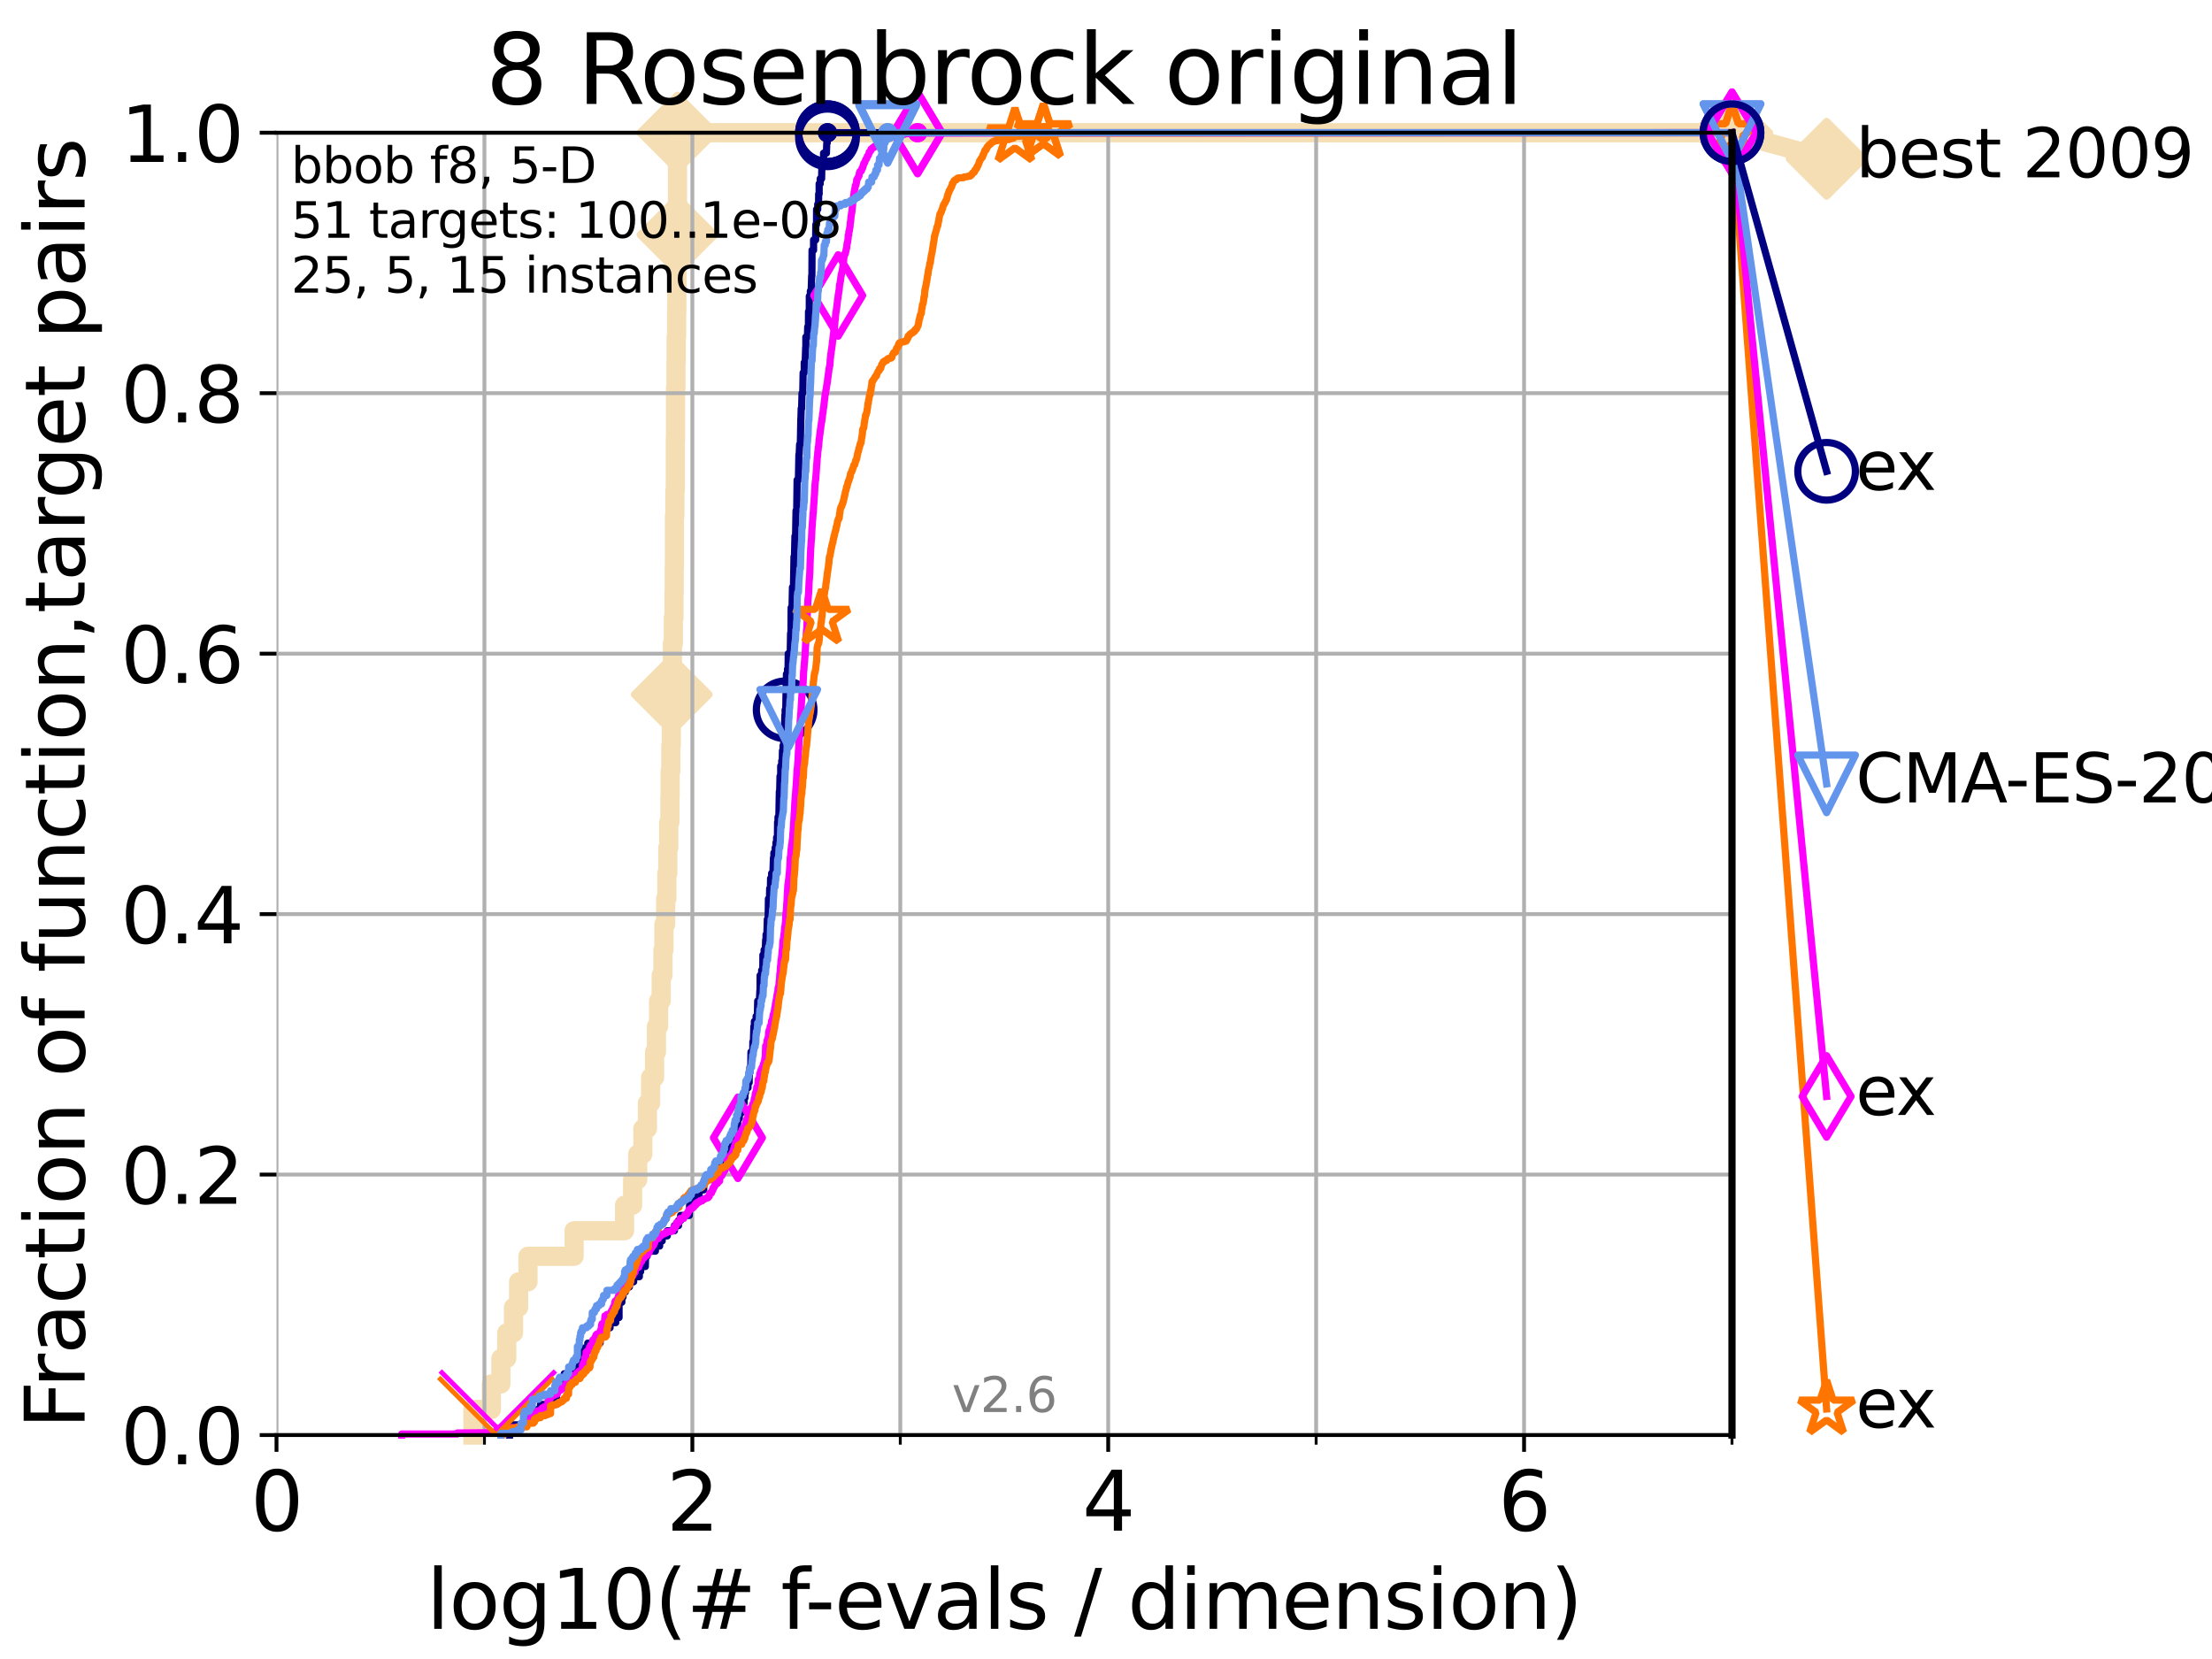 <?xml version="1.0" encoding="utf-8" standalone="no"?>
<!DOCTYPE svg PUBLIC "-//W3C//DTD SVG 1.1//EN"
  "http://www.w3.org/Graphics/SVG/1.1/DTD/svg11.dtd">
<svg xmlns:xlink="http://www.w3.org/1999/xlink" width="460.8pt" height="345.6pt" viewBox="0 0 460.8 345.6" xmlns="http://www.w3.org/2000/svg" version="1.1">
 <defs>
  <style type="text/css">*{stroke-linejoin: round; stroke-linecap: butt}</style>
 </defs>
 <g id="figure_1">
  <g id="patch_1">
   <path d="M 0 345.6 
L 460.8 345.6 
L 460.8 0 
L 0 0 
z
" style="fill: #ffffff"/>
  </g>
  <g id="axes_1">
   <g id="patch_2">
    <path d="M 57.6 298.944 
L 360.806 298.944 
L 360.806 27.648 
L 57.6 27.648 
z
" style="fill: #ffffff"/>
   </g>
   <g id="line2d_1">
    <path d="M 98.51 298.944 
L 98.51 293.624 
L 102.363 293.624 
L 102.363 288.305 
L 104.345 288.305 
L 104.345 282.985 
L 105.559 282.985 
L 105.559 277.666 
L 106.974 277.666 
L 106.974 272.346 
L 108.034 272.346 
L 108.034 267.027 
L 109.99 267.027 
L 109.99 261.707 
L 119.6 261.707 
L 119.6 256.388 
L 130.107 256.388 
L 130.107 251.068 
L 131.784 251.068 
L 131.784 245.749 
L 132.847 245.749 
L 132.847 240.429 
L 133.918 240.429 
L 133.918 235.11 
L 134.87 235.11 
L 134.87 229.79 
L 135.539 229.79 
L 135.539 224.471 
L 136.357 224.471 
L 136.357 219.151 
L 136.753 219.151 
L 136.753 213.832 
L 137.196 213.832 
L 137.196 208.512 
L 137.735 208.512 
L 137.735 203.192 
L 138.103 203.192 
L 138.103 197.873 
L 138.31 197.873 
L 138.31 192.553 
L 138.668 192.553 
L 138.668 187.234 
L 138.919 187.234 
L 138.919 181.914 
L 139.117 181.914 
L 139.117 176.595 
L 139.314 176.595 
L 139.314 171.275 
L 139.556 171.275 
L 139.556 165.956 
L 139.605 165.956 
L 139.605 160.636 
L 139.748 160.636 
L 139.748 155.317 
L 139.844 155.317 
L 139.844 149.997 
L 139.938 149.997 
L 139.938 144.678 
L 139.986 144.678 
L 139.986 139.358 
L 140.08 139.358 
L 140.08 134.039 
L 140.266 134.039 
L 140.266 128.719 
L 140.405 128.719 
L 140.405 123.4 
L 140.451 123.4 
L 140.451 118.08 
L 140.497 118.08 
L 140.497 107.441 
L 140.589 107.441 
L 140.589 102.121 
L 140.68 102.121 
L 140.68 91.482 
L 140.725 91.482 
L 140.725 80.843 
L 140.816 80.843 
L 140.816 75.524 
L 140.861 75.524 
L 140.861 70.204 
L 140.951 70.204 
L 140.951 64.885 
L 140.995 64.885 
L 140.995 59.565 
L 141.04 59.565 
L 141.04 54.246 
L 141.084 54.246 
L 141.084 48.926 
L 141.129 48.926 
L 141.129 27.648 
L 360.806 27.648 
" style="fill: none; stroke: #f5deb3; stroke-width: 4; stroke-linecap: square"/>
   </g>
   <g id="line2d_2">
    <defs>
     <path id="m17de124a43" d="M -0 7.778 
L 7.778 0 
L 0 -7.778 
L -7.778 -0 
z
" style="stroke: #f5deb3; stroke-width: 1.5; stroke-linejoin: miter"/>
    </defs>
    <g>
     <use xlink:href="#m17de124a43" x="139.938" y="144.678" style="fill: #f5deb3; stroke: #f5deb3; stroke-width: 1.5; stroke-linejoin: miter"/>
     <use xlink:href="#m17de124a43" x="141.129" y="48.926" style="fill: #f5deb3; stroke: #f5deb3; stroke-width: 1.5; stroke-linejoin: miter"/>
     <use xlink:href="#m17de124a43" x="141.129" y="27.648" style="fill: #f5deb3; stroke: #f5deb3; stroke-width: 1.5; stroke-linejoin: miter"/>
     <use xlink:href="#m17de124a43" x="141.129" y="27.648" style="fill: #f5deb3; stroke: #f5deb3; stroke-width: 1.5; stroke-linejoin: miter"/>
     <use xlink:href="#m17de124a43" x="360.806" y="27.648" style="fill: #f5deb3; stroke: #f5deb3; stroke-width: 1.5; stroke-linejoin: miter"/>
    </g>
   </g>
   <g id="line2d_3">
    <path style="fill: none; stroke: #f5deb3; stroke-width: 4; stroke-linecap: square"/>
    <g/>
   </g>
   <g id="line2d_4">
    <path d="M 360.806 27.648 
L 380.515 33.074 
" style="fill: none; stroke: #f5deb3; stroke-width: 4; stroke-linecap: square"/>
    <g>
     <use xlink:href="#m17de124a43" x="360.806" y="27.648" style="fill: #f5deb3; stroke: #f5deb3; stroke-width: 1.5; stroke-linejoin: miter"/>
     <use xlink:href="#m17de124a43" x="380.515" y="33.074" style="fill: #f5deb3; stroke: #f5deb3; stroke-width: 1.5; stroke-linejoin: miter"/>
    </g>
   </g>
   <g id="matplotlib.axis_1">
    <g id="xtick_1">
     <g id="line2d_5">
      <path d="M 57.6 298.944 
L 57.6 27.648 
" clip-path="url(#p92182bbbdf)" style="fill: none; stroke: #b0b0b0; stroke-width: 0.8; stroke-linecap: square"/>
     </g>
     <g id="line2d_6">
      <defs>
       <path id="m9869c84106" d="M 0 0 
L 0 3.5 
" style="stroke: #000000; stroke-width: 0.8"/>
      </defs>
      <g>
       <use xlink:href="#m9869c84106" x="57.6" y="298.944" style="stroke: #000000; stroke-width: 0.8"/>
      </g>
     </g>
     <g id="text_1">
      <!-- 0 -->
      <g transform="translate(52.192 318.861)scale(0.17 -0.17)">
       <defs>
        <path id="DejaVuSans-30" d="M 2034 4250 
Q 1547 4250 1301 3770 
Q 1056 3291 1056 2328 
Q 1056 1369 1301 889 
Q 1547 409 2034 409 
Q 2525 409 2770 889 
Q 3016 1369 3016 2328 
Q 3016 3291 2770 3770 
Q 2525 4250 2034 4250 
z
M 2034 4750 
Q 2819 4750 3233 4129 
Q 3647 3509 3647 2328 
Q 3647 1150 3233 529 
Q 2819 -91 2034 -91 
Q 1250 -91 836 529 
Q 422 1150 422 2328 
Q 422 3509 836 4129 
Q 1250 4750 2034 4750 
z
" transform="scale(0.016)"/>
       </defs>
       <use xlink:href="#DejaVuSans-30"/>
      </g>
     </g>
    </g>
    <g id="xtick_2">
     <g id="line2d_7">
      <path d="M 144.23 298.944 
L 144.23 27.648 
" clip-path="url(#p92182bbbdf)" style="fill: none; stroke: #b0b0b0; stroke-width: 0.8; stroke-linecap: square"/>
     </g>
     <g id="line2d_8">
      <g>
       <use xlink:href="#m9869c84106" x="144.23" y="298.944" style="stroke: #000000; stroke-width: 0.8"/>
      </g>
     </g>
     <g id="text_2">
      <!-- 2 -->
      <g transform="translate(138.822 318.861)scale(0.17 -0.17)">
       <defs>
        <path id="DejaVuSans-32" d="M 1228 531 
L 3431 531 
L 3431 0 
L 469 0 
L 469 531 
Q 828 903 1448 1529 
Q 2069 2156 2228 2338 
Q 2531 2678 2651 2914 
Q 2772 3150 2772 3378 
Q 2772 3750 2511 3984 
Q 2250 4219 1831 4219 
Q 1534 4219 1204 4116 
Q 875 4013 500 3803 
L 500 4441 
Q 881 4594 1212 4672 
Q 1544 4750 1819 4750 
Q 2544 4750 2975 4387 
Q 3406 4025 3406 3419 
Q 3406 3131 3298 2873 
Q 3191 2616 2906 2266 
Q 2828 2175 2409 1742 
Q 1991 1309 1228 531 
z
" transform="scale(0.016)"/>
       </defs>
       <use xlink:href="#DejaVuSans-32"/>
      </g>
     </g>
    </g>
    <g id="xtick_3">
     <g id="line2d_9">
      <path d="M 230.861 298.944 
L 230.861 27.648 
" clip-path="url(#p92182bbbdf)" style="fill: none; stroke: #b0b0b0; stroke-width: 0.8; stroke-linecap: square"/>
     </g>
     <g id="line2d_10">
      <g>
       <use xlink:href="#m9869c84106" x="230.861" y="298.944" style="stroke: #000000; stroke-width: 0.8"/>
      </g>
     </g>
     <g id="text_3">
      <!-- 4 -->
      <g transform="translate(225.453 318.861)scale(0.17 -0.17)">
       <defs>
        <path id="DejaVuSans-34" d="M 2419 4116 
L 825 1625 
L 2419 1625 
L 2419 4116 
z
M 2253 4666 
L 3047 4666 
L 3047 1625 
L 3713 1625 
L 3713 1100 
L 3047 1100 
L 3047 0 
L 2419 0 
L 2419 1100 
L 313 1100 
L 313 1709 
L 2253 4666 
z
" transform="scale(0.016)"/>
       </defs>
       <use xlink:href="#DejaVuSans-34"/>
      </g>
     </g>
    </g>
    <g id="xtick_4">
     <g id="line2d_11">
      <path d="M 317.491 298.944 
L 317.491 27.648 
" clip-path="url(#p92182bbbdf)" style="fill: none; stroke: #b0b0b0; stroke-width: 0.8; stroke-linecap: square"/>
     </g>
     <g id="line2d_12">
      <g>
       <use xlink:href="#m9869c84106" x="317.491" y="298.944" style="stroke: #000000; stroke-width: 0.8"/>
      </g>
     </g>
     <g id="text_4">
      <!-- 6 -->
      <g transform="translate(312.083 318.861)scale(0.17 -0.17)">
       <defs>
        <path id="DejaVuSans-36" d="M 2113 2584 
Q 1688 2584 1439 2293 
Q 1191 2003 1191 1497 
Q 1191 994 1439 701 
Q 1688 409 2113 409 
Q 2538 409 2786 701 
Q 3034 994 3034 1497 
Q 3034 2003 2786 2293 
Q 2538 2584 2113 2584 
z
M 3366 4563 
L 3366 3988 
Q 3128 4100 2886 4159 
Q 2644 4219 2406 4219 
Q 1781 4219 1451 3797 
Q 1122 3375 1075 2522 
Q 1259 2794 1537 2939 
Q 1816 3084 2150 3084 
Q 2853 3084 3261 2657 
Q 3669 2231 3669 1497 
Q 3669 778 3244 343 
Q 2819 -91 2113 -91 
Q 1303 -91 875 529 
Q 447 1150 447 2328 
Q 447 3434 972 4092 
Q 1497 4750 2381 4750 
Q 2619 4750 2861 4703 
Q 3103 4656 3366 4563 
z
" transform="scale(0.016)"/>
       </defs>
       <use xlink:href="#DejaVuSans-36"/>
      </g>
     </g>
    </g>
    <g id="xtick_5">
     <g id="line2d_13">
      <path d="M 100.915 298.944 
L 100.915 27.648 
" clip-path="url(#p92182bbbdf)" style="fill: none; stroke: #b0b0b0; stroke-width: 0.8; stroke-linecap: square"/>
     </g>
     <g id="line2d_14">
      <defs>
       <path id="m17701506c8" d="M 0 0 
L 0 2 
" style="stroke: #000000; stroke-width: 0.6"/>
      </defs>
      <g>
       <use xlink:href="#m17701506c8" x="100.915" y="298.944" style="stroke: #000000; stroke-width: 0.6"/>
      </g>
     </g>
    </g>
    <g id="xtick_6">
     <g id="line2d_15">
      <path d="M 187.546 298.944 
L 187.546 27.648 
" clip-path="url(#p92182bbbdf)" style="fill: none; stroke: #b0b0b0; stroke-width: 0.8; stroke-linecap: square"/>
     </g>
     <g id="line2d_16">
      <g>
       <use xlink:href="#m17701506c8" x="187.546" y="298.944" style="stroke: #000000; stroke-width: 0.6"/>
      </g>
     </g>
    </g>
    <g id="xtick_7">
     <g id="line2d_17">
      <path d="M 274.176 298.944 
L 274.176 27.648 
" clip-path="url(#p92182bbbdf)" style="fill: none; stroke: #b0b0b0; stroke-width: 0.8; stroke-linecap: square"/>
     </g>
     <g id="line2d_18">
      <g>
       <use xlink:href="#m17701506c8" x="274.176" y="298.944" style="stroke: #000000; stroke-width: 0.6"/>
      </g>
     </g>
    </g>
    <g id="xtick_8">
     <g id="line2d_19">
      <path d="M 360.806 298.944 
L 360.806 27.648 
" clip-path="url(#p92182bbbdf)" style="fill: none; stroke: #b0b0b0; stroke-width: 0.8; stroke-linecap: square"/>
     </g>
     <g id="line2d_20">
      <g>
       <use xlink:href="#m17701506c8" x="360.806" y="298.944" style="stroke: #000000; stroke-width: 0.6"/>
      </g>
     </g>
    </g>
    <g id="text_5">
     <!-- log10(# f-evals / dimension) -->
     <g transform="translate(88.823 339.314)scale(0.17 -0.17)">
      <defs>
       <path id="DejaVuSans-6c" d="M 603 4863 
L 1178 4863 
L 1178 0 
L 603 0 
L 603 4863 
z
" transform="scale(0.016)"/>
       <path id="DejaVuSans-6f" d="M 1959 3097 
Q 1497 3097 1228 2736 
Q 959 2375 959 1747 
Q 959 1119 1226 758 
Q 1494 397 1959 397 
Q 2419 397 2687 759 
Q 2956 1122 2956 1747 
Q 2956 2369 2687 2733 
Q 2419 3097 1959 3097 
z
M 1959 3584 
Q 2709 3584 3137 3096 
Q 3566 2609 3566 1747 
Q 3566 888 3137 398 
Q 2709 -91 1959 -91 
Q 1206 -91 779 398 
Q 353 888 353 1747 
Q 353 2609 779 3096 
Q 1206 3584 1959 3584 
z
" transform="scale(0.016)"/>
       <path id="DejaVuSans-67" d="M 2906 1791 
Q 2906 2416 2648 2759 
Q 2391 3103 1925 3103 
Q 1463 3103 1205 2759 
Q 947 2416 947 1791 
Q 947 1169 1205 825 
Q 1463 481 1925 481 
Q 2391 481 2648 825 
Q 2906 1169 2906 1791 
z
M 3481 434 
Q 3481 -459 3084 -895 
Q 2688 -1331 1869 -1331 
Q 1566 -1331 1297 -1286 
Q 1028 -1241 775 -1147 
L 775 -588 
Q 1028 -725 1275 -790 
Q 1522 -856 1778 -856 
Q 2344 -856 2625 -561 
Q 2906 -266 2906 331 
L 2906 616 
Q 2728 306 2450 153 
Q 2172 0 1784 0 
Q 1141 0 747 490 
Q 353 981 353 1791 
Q 353 2603 747 3093 
Q 1141 3584 1784 3584 
Q 2172 3584 2450 3431 
Q 2728 3278 2906 2969 
L 2906 3500 
L 3481 3500 
L 3481 434 
z
" transform="scale(0.016)"/>
       <path id="DejaVuSans-31" d="M 794 531 
L 1825 531 
L 1825 4091 
L 703 3866 
L 703 4441 
L 1819 4666 
L 2450 4666 
L 2450 531 
L 3481 531 
L 3481 0 
L 794 0 
L 794 531 
z
" transform="scale(0.016)"/>
       <path id="DejaVuSans-28" d="M 1984 4856 
Q 1566 4138 1362 3434 
Q 1159 2731 1159 2009 
Q 1159 1288 1364 580 
Q 1569 -128 1984 -844 
L 1484 -844 
Q 1016 -109 783 600 
Q 550 1309 550 2009 
Q 550 2706 781 3412 
Q 1013 4119 1484 4856 
L 1984 4856 
z
" transform="scale(0.016)"/>
       <path id="DejaVuSans-23" d="M 3272 2816 
L 2363 2816 
L 2100 1772 
L 3016 1772 
L 3272 2816 
z
M 2803 4594 
L 2478 3297 
L 3391 3297 
L 3719 4594 
L 4219 4594 
L 3897 3297 
L 4872 3297 
L 4872 2816 
L 3775 2816 
L 3519 1772 
L 4513 1772 
L 4513 1294 
L 3397 1294 
L 3072 0 
L 2572 0 
L 2894 1294 
L 1978 1294 
L 1656 0 
L 1153 0 
L 1478 1294 
L 494 1294 
L 494 1772 
L 1594 1772 
L 1856 2816 
L 850 2816 
L 850 3297 
L 1978 3297 
L 2297 4594 
L 2803 4594 
z
" transform="scale(0.016)"/>
       <path id="DejaVuSans-20" transform="scale(0.016)"/>
       <path id="DejaVuSans-66" d="M 2375 4863 
L 2375 4384 
L 1825 4384 
Q 1516 4384 1395 4259 
Q 1275 4134 1275 3809 
L 1275 3500 
L 2222 3500 
L 2222 3053 
L 1275 3053 
L 1275 0 
L 697 0 
L 697 3053 
L 147 3053 
L 147 3500 
L 697 3500 
L 697 3744 
Q 697 4328 969 4595 
Q 1241 4863 1831 4863 
L 2375 4863 
z
" transform="scale(0.016)"/>
       <path id="DejaVuSans-2d" d="M 313 2009 
L 1997 2009 
L 1997 1497 
L 313 1497 
L 313 2009 
z
" transform="scale(0.016)"/>
       <path id="DejaVuSans-65" d="M 3597 1894 
L 3597 1613 
L 953 1613 
Q 991 1019 1311 708 
Q 1631 397 2203 397 
Q 2534 397 2845 478 
Q 3156 559 3463 722 
L 3463 178 
Q 3153 47 2828 -22 
Q 2503 -91 2169 -91 
Q 1331 -91 842 396 
Q 353 884 353 1716 
Q 353 2575 817 3079 
Q 1281 3584 2069 3584 
Q 2775 3584 3186 3129 
Q 3597 2675 3597 1894 
z
M 3022 2063 
Q 3016 2534 2758 2815 
Q 2500 3097 2075 3097 
Q 1594 3097 1305 2825 
Q 1016 2553 972 2059 
L 3022 2063 
z
" transform="scale(0.016)"/>
       <path id="DejaVuSans-76" d="M 191 3500 
L 800 3500 
L 1894 563 
L 2988 3500 
L 3597 3500 
L 2284 0 
L 1503 0 
L 191 3500 
z
" transform="scale(0.016)"/>
       <path id="DejaVuSans-61" d="M 2194 1759 
Q 1497 1759 1228 1600 
Q 959 1441 959 1056 
Q 959 750 1161 570 
Q 1363 391 1709 391 
Q 2188 391 2477 730 
Q 2766 1069 2766 1631 
L 2766 1759 
L 2194 1759 
z
M 3341 1997 
L 3341 0 
L 2766 0 
L 2766 531 
Q 2569 213 2275 61 
Q 1981 -91 1556 -91 
Q 1019 -91 701 211 
Q 384 513 384 1019 
Q 384 1609 779 1909 
Q 1175 2209 1959 2209 
L 2766 2209 
L 2766 2266 
Q 2766 2663 2505 2880 
Q 2244 3097 1772 3097 
Q 1472 3097 1187 3025 
Q 903 2953 641 2809 
L 641 3341 
Q 956 3463 1253 3523 
Q 1550 3584 1831 3584 
Q 2591 3584 2966 3190 
Q 3341 2797 3341 1997 
z
" transform="scale(0.016)"/>
       <path id="DejaVuSans-73" d="M 2834 3397 
L 2834 2853 
Q 2591 2978 2328 3040 
Q 2066 3103 1784 3103 
Q 1356 3103 1142 2972 
Q 928 2841 928 2578 
Q 928 2378 1081 2264 
Q 1234 2150 1697 2047 
L 1894 2003 
Q 2506 1872 2764 1633 
Q 3022 1394 3022 966 
Q 3022 478 2636 193 
Q 2250 -91 1575 -91 
Q 1294 -91 989 -36 
Q 684 19 347 128 
L 347 722 
Q 666 556 975 473 
Q 1284 391 1588 391 
Q 1994 391 2212 530 
Q 2431 669 2431 922 
Q 2431 1156 2273 1281 
Q 2116 1406 1581 1522 
L 1381 1569 
Q 847 1681 609 1914 
Q 372 2147 372 2553 
Q 372 3047 722 3315 
Q 1072 3584 1716 3584 
Q 2034 3584 2315 3537 
Q 2597 3491 2834 3397 
z
" transform="scale(0.016)"/>
       <path id="DejaVuSans-2f" d="M 1625 4666 
L 2156 4666 
L 531 -594 
L 0 -594 
L 1625 4666 
z
" transform="scale(0.016)"/>
       <path id="DejaVuSans-64" d="M 2906 2969 
L 2906 4863 
L 3481 4863 
L 3481 0 
L 2906 0 
L 2906 525 
Q 2725 213 2448 61 
Q 2172 -91 1784 -91 
Q 1150 -91 751 415 
Q 353 922 353 1747 
Q 353 2572 751 3078 
Q 1150 3584 1784 3584 
Q 2172 3584 2448 3432 
Q 2725 3281 2906 2969 
z
M 947 1747 
Q 947 1113 1208 752 
Q 1469 391 1925 391 
Q 2381 391 2643 752 
Q 2906 1113 2906 1747 
Q 2906 2381 2643 2742 
Q 2381 3103 1925 3103 
Q 1469 3103 1208 2742 
Q 947 2381 947 1747 
z
" transform="scale(0.016)"/>
       <path id="DejaVuSans-69" d="M 603 3500 
L 1178 3500 
L 1178 0 
L 603 0 
L 603 3500 
z
M 603 4863 
L 1178 4863 
L 1178 4134 
L 603 4134 
L 603 4863 
z
" transform="scale(0.016)"/>
       <path id="DejaVuSans-6d" d="M 3328 2828 
Q 3544 3216 3844 3400 
Q 4144 3584 4550 3584 
Q 5097 3584 5394 3201 
Q 5691 2819 5691 2113 
L 5691 0 
L 5113 0 
L 5113 2094 
Q 5113 2597 4934 2840 
Q 4756 3084 4391 3084 
Q 3944 3084 3684 2787 
Q 3425 2491 3425 1978 
L 3425 0 
L 2847 0 
L 2847 2094 
Q 2847 2600 2669 2842 
Q 2491 3084 2119 3084 
Q 1678 3084 1418 2786 
Q 1159 2488 1159 1978 
L 1159 0 
L 581 0 
L 581 3500 
L 1159 3500 
L 1159 2956 
Q 1356 3278 1631 3431 
Q 1906 3584 2284 3584 
Q 2666 3584 2933 3390 
Q 3200 3197 3328 2828 
z
" transform="scale(0.016)"/>
       <path id="DejaVuSans-6e" d="M 3513 2113 
L 3513 0 
L 2938 0 
L 2938 2094 
Q 2938 2591 2744 2837 
Q 2550 3084 2163 3084 
Q 1697 3084 1428 2787 
Q 1159 2491 1159 1978 
L 1159 0 
L 581 0 
L 581 3500 
L 1159 3500 
L 1159 2956 
Q 1366 3272 1645 3428 
Q 1925 3584 2291 3584 
Q 2894 3584 3203 3211 
Q 3513 2838 3513 2113 
z
" transform="scale(0.016)"/>
       <path id="DejaVuSans-29" d="M 513 4856 
L 1013 4856 
Q 1481 4119 1714 3412 
Q 1947 2706 1947 2009 
Q 1947 1309 1714 600 
Q 1481 -109 1013 -844 
L 513 -844 
Q 928 -128 1133 580 
Q 1338 1288 1338 2009 
Q 1338 2731 1133 3434 
Q 928 4138 513 4856 
z
" transform="scale(0.016)"/>
      </defs>
      <use xlink:href="#DejaVuSans-6c"/>
      <use xlink:href="#DejaVuSans-6f" x="27.783"/>
      <use xlink:href="#DejaVuSans-67" x="88.965"/>
      <use xlink:href="#DejaVuSans-31" x="152.441"/>
      <use xlink:href="#DejaVuSans-30" x="216.064"/>
      <use xlink:href="#DejaVuSans-28" x="279.688"/>
      <use xlink:href="#DejaVuSans-23" x="318.701"/>
      <use xlink:href="#DejaVuSans-20" x="402.49"/>
      <use xlink:href="#DejaVuSans-66" x="434.277"/>
      <use xlink:href="#DejaVuSans-2d" x="463.982"/>
      <use xlink:href="#DejaVuSans-65" x="500.066"/>
      <use xlink:href="#DejaVuSans-76" x="561.59"/>
      <use xlink:href="#DejaVuSans-61" x="620.77"/>
      <use xlink:href="#DejaVuSans-6c" x="682.049"/>
      <use xlink:href="#DejaVuSans-73" x="709.832"/>
      <use xlink:href="#DejaVuSans-20" x="761.932"/>
      <use xlink:href="#DejaVuSans-2f" x="793.719"/>
      <use xlink:href="#DejaVuSans-20" x="827.41"/>
      <use xlink:href="#DejaVuSans-64" x="859.197"/>
      <use xlink:href="#DejaVuSans-69" x="922.674"/>
      <use xlink:href="#DejaVuSans-6d" x="950.457"/>
      <use xlink:href="#DejaVuSans-65" x="1047.869"/>
      <use xlink:href="#DejaVuSans-6e" x="1109.393"/>
      <use xlink:href="#DejaVuSans-73" x="1172.771"/>
      <use xlink:href="#DejaVuSans-69" x="1224.871"/>
      <use xlink:href="#DejaVuSans-6f" x="1252.654"/>
      <use xlink:href="#DejaVuSans-6e" x="1313.836"/>
      <use xlink:href="#DejaVuSans-29" x="1377.215"/>
     </g>
    </g>
   </g>
   <g id="matplotlib.axis_2">
    <g id="ytick_1">
     <g id="line2d_21">
      <path d="M 57.6 298.944 
L 360.806 298.944 
" clip-path="url(#p92182bbbdf)" style="fill: none; stroke: #b0b0b0; stroke-width: 0.8; stroke-linecap: square"/>
     </g>
     <g id="line2d_22">
      <defs>
       <path id="m16a49a7de1" d="M 0 0 
L -3.5 0 
" style="stroke: #000000; stroke-width: 0.8"/>
      </defs>
      <g>
       <use xlink:href="#m16a49a7de1" x="57.6" y="298.944" style="stroke: #000000; stroke-width: 0.8"/>
      </g>
     </g>
     <g id="text_6">
      <!-- 0.0 -->
      <g transform="translate(25.155 305.023)scale(0.16 -0.16)">
       <defs>
        <path id="DejaVuSans-2e" d="M 684 794 
L 1344 794 
L 1344 0 
L 684 0 
L 684 794 
z
" transform="scale(0.016)"/>
       </defs>
       <use xlink:href="#DejaVuSans-30"/>
       <use xlink:href="#DejaVuSans-2e" x="63.623"/>
       <use xlink:href="#DejaVuSans-30" x="95.41"/>
      </g>
     </g>
    </g>
    <g id="ytick_2">
     <g id="line2d_23">
      <path d="M 57.6 244.685 
L 360.806 244.685 
" clip-path="url(#p92182bbbdf)" style="fill: none; stroke: #b0b0b0; stroke-width: 0.8; stroke-linecap: square"/>
     </g>
     <g id="line2d_24">
      <g>
       <use xlink:href="#m16a49a7de1" x="57.6" y="244.685" style="stroke: #000000; stroke-width: 0.8"/>
      </g>
     </g>
     <g id="text_7">
      <!-- 0.2 -->
      <g transform="translate(25.155 250.764)scale(0.16 -0.16)">
       <use xlink:href="#DejaVuSans-30"/>
       <use xlink:href="#DejaVuSans-2e" x="63.623"/>
       <use xlink:href="#DejaVuSans-32" x="95.41"/>
      </g>
     </g>
    </g>
    <g id="ytick_3">
     <g id="line2d_25">
      <path d="M 57.6 190.426 
L 360.806 190.426 
" clip-path="url(#p92182bbbdf)" style="fill: none; stroke: #b0b0b0; stroke-width: 0.8; stroke-linecap: square"/>
     </g>
     <g id="line2d_26">
      <g>
       <use xlink:href="#m16a49a7de1" x="57.6" y="190.426" style="stroke: #000000; stroke-width: 0.8"/>
      </g>
     </g>
     <g id="text_8">
      <!-- 0.4 -->
      <g transform="translate(25.155 196.504)scale(0.16 -0.16)">
       <use xlink:href="#DejaVuSans-30"/>
       <use xlink:href="#DejaVuSans-2e" x="63.623"/>
       <use xlink:href="#DejaVuSans-34" x="95.41"/>
      </g>
     </g>
    </g>
    <g id="ytick_4">
     <g id="line2d_27">
      <path d="M 57.6 136.166 
L 360.806 136.166 
" clip-path="url(#p92182bbbdf)" style="fill: none; stroke: #b0b0b0; stroke-width: 0.8; stroke-linecap: square"/>
     </g>
     <g id="line2d_28">
      <g>
       <use xlink:href="#m16a49a7de1" x="57.6" y="136.166" style="stroke: #000000; stroke-width: 0.8"/>
      </g>
     </g>
     <g id="text_9">
      <!-- 0.6 -->
      <g transform="translate(25.155 142.245)scale(0.16 -0.16)">
       <use xlink:href="#DejaVuSans-30"/>
       <use xlink:href="#DejaVuSans-2e" x="63.623"/>
       <use xlink:href="#DejaVuSans-36" x="95.41"/>
      </g>
     </g>
    </g>
    <g id="ytick_5">
     <g id="line2d_29">
      <path d="M 57.6 81.907 
L 360.806 81.907 
" clip-path="url(#p92182bbbdf)" style="fill: none; stroke: #b0b0b0; stroke-width: 0.8; stroke-linecap: square"/>
     </g>
     <g id="line2d_30">
      <g>
       <use xlink:href="#m16a49a7de1" x="57.6" y="81.907" style="stroke: #000000; stroke-width: 0.8"/>
      </g>
     </g>
     <g id="text_10">
      <!-- 0.8 -->
      <g transform="translate(25.155 87.986)scale(0.16 -0.16)">
       <defs>
        <path id="DejaVuSans-38" d="M 2034 2216 
Q 1584 2216 1326 1975 
Q 1069 1734 1069 1313 
Q 1069 891 1326 650 
Q 1584 409 2034 409 
Q 2484 409 2743 651 
Q 3003 894 3003 1313 
Q 3003 1734 2745 1975 
Q 2488 2216 2034 2216 
z
M 1403 2484 
Q 997 2584 770 2862 
Q 544 3141 544 3541 
Q 544 4100 942 4425 
Q 1341 4750 2034 4750 
Q 2731 4750 3128 4425 
Q 3525 4100 3525 3541 
Q 3525 3141 3298 2862 
Q 3072 2584 2669 2484 
Q 3125 2378 3379 2068 
Q 3634 1759 3634 1313 
Q 3634 634 3220 271 
Q 2806 -91 2034 -91 
Q 1263 -91 848 271 
Q 434 634 434 1313 
Q 434 1759 690 2068 
Q 947 2378 1403 2484 
z
M 1172 3481 
Q 1172 3119 1398 2916 
Q 1625 2713 2034 2713 
Q 2441 2713 2670 2916 
Q 2900 3119 2900 3481 
Q 2900 3844 2670 4047 
Q 2441 4250 2034 4250 
Q 1625 4250 1398 4047 
Q 1172 3844 1172 3481 
z
" transform="scale(0.016)"/>
       </defs>
       <use xlink:href="#DejaVuSans-30"/>
       <use xlink:href="#DejaVuSans-2e" x="63.623"/>
       <use xlink:href="#DejaVuSans-38" x="95.41"/>
      </g>
     </g>
    </g>
    <g id="ytick_6">
     <g id="line2d_31">
      <path d="M 57.6 27.648 
L 360.806 27.648 
" clip-path="url(#p92182bbbdf)" style="fill: none; stroke: #b0b0b0; stroke-width: 0.8; stroke-linecap: square"/>
     </g>
     <g id="line2d_32">
      <g>
       <use xlink:href="#m16a49a7de1" x="57.6" y="27.648" style="stroke: #000000; stroke-width: 0.8"/>
      </g>
     </g>
     <g id="text_11">
      <!-- 1.0 -->
      <g transform="translate(25.155 33.727)scale(0.16 -0.16)">
       <use xlink:href="#DejaVuSans-31"/>
       <use xlink:href="#DejaVuSans-2e" x="63.623"/>
       <use xlink:href="#DejaVuSans-30" x="95.41"/>
      </g>
     </g>
    </g>
    <g id="text_12">
     <!-- Fraction of function,target pairs -->
     <g transform="translate(17.62 297.681)rotate(-90)scale(0.17 -0.17)">
      <defs>
       <path id="DejaVuSans-46" d="M 628 4666 
L 3309 4666 
L 3309 4134 
L 1259 4134 
L 1259 2759 
L 3109 2759 
L 3109 2228 
L 1259 2228 
L 1259 0 
L 628 0 
L 628 4666 
z
" transform="scale(0.016)"/>
       <path id="DejaVuSans-72" d="M 2631 2963 
Q 2534 3019 2420 3045 
Q 2306 3072 2169 3072 
Q 1681 3072 1420 2755 
Q 1159 2438 1159 1844 
L 1159 0 
L 581 0 
L 581 3500 
L 1159 3500 
L 1159 2956 
Q 1341 3275 1631 3429 
Q 1922 3584 2338 3584 
Q 2397 3584 2469 3576 
Q 2541 3569 2628 3553 
L 2631 2963 
z
" transform="scale(0.016)"/>
       <path id="DejaVuSans-63" d="M 3122 3366 
L 3122 2828 
Q 2878 2963 2633 3030 
Q 2388 3097 2138 3097 
Q 1578 3097 1268 2742 
Q 959 2388 959 1747 
Q 959 1106 1268 751 
Q 1578 397 2138 397 
Q 2388 397 2633 464 
Q 2878 531 3122 666 
L 3122 134 
Q 2881 22 2623 -34 
Q 2366 -91 2075 -91 
Q 1284 -91 818 406 
Q 353 903 353 1747 
Q 353 2603 823 3093 
Q 1294 3584 2113 3584 
Q 2378 3584 2631 3529 
Q 2884 3475 3122 3366 
z
" transform="scale(0.016)"/>
       <path id="DejaVuSans-74" d="M 1172 4494 
L 1172 3500 
L 2356 3500 
L 2356 3053 
L 1172 3053 
L 1172 1153 
Q 1172 725 1289 603 
Q 1406 481 1766 481 
L 2356 481 
L 2356 0 
L 1766 0 
Q 1100 0 847 248 
Q 594 497 594 1153 
L 594 3053 
L 172 3053 
L 172 3500 
L 594 3500 
L 594 4494 
L 1172 4494 
z
" transform="scale(0.016)"/>
       <path id="DejaVuSans-75" d="M 544 1381 
L 544 3500 
L 1119 3500 
L 1119 1403 
Q 1119 906 1312 657 
Q 1506 409 1894 409 
Q 2359 409 2629 706 
Q 2900 1003 2900 1516 
L 2900 3500 
L 3475 3500 
L 3475 0 
L 2900 0 
L 2900 538 
Q 2691 219 2414 64 
Q 2138 -91 1772 -91 
Q 1169 -91 856 284 
Q 544 659 544 1381 
z
M 1991 3584 
L 1991 3584 
z
" transform="scale(0.016)"/>
       <path id="DejaVuSans-2c" d="M 750 794 
L 1409 794 
L 1409 256 
L 897 -744 
L 494 -744 
L 750 256 
L 750 794 
z
" transform="scale(0.016)"/>
       <path id="DejaVuSans-70" d="M 1159 525 
L 1159 -1331 
L 581 -1331 
L 581 3500 
L 1159 3500 
L 1159 2969 
Q 1341 3281 1617 3432 
Q 1894 3584 2278 3584 
Q 2916 3584 3314 3078 
Q 3713 2572 3713 1747 
Q 3713 922 3314 415 
Q 2916 -91 2278 -91 
Q 1894 -91 1617 61 
Q 1341 213 1159 525 
z
M 3116 1747 
Q 3116 2381 2855 2742 
Q 2594 3103 2138 3103 
Q 1681 3103 1420 2742 
Q 1159 2381 1159 1747 
Q 1159 1113 1420 752 
Q 1681 391 2138 391 
Q 2594 391 2855 752 
Q 3116 1113 3116 1747 
z
" transform="scale(0.016)"/>
      </defs>
      <use xlink:href="#DejaVuSans-46"/>
      <use xlink:href="#DejaVuSans-72" x="50.27"/>
      <use xlink:href="#DejaVuSans-61" x="91.383"/>
      <use xlink:href="#DejaVuSans-63" x="152.662"/>
      <use xlink:href="#DejaVuSans-74" x="207.643"/>
      <use xlink:href="#DejaVuSans-69" x="246.852"/>
      <use xlink:href="#DejaVuSans-6f" x="274.635"/>
      <use xlink:href="#DejaVuSans-6e" x="335.816"/>
      <use xlink:href="#DejaVuSans-20" x="399.195"/>
      <use xlink:href="#DejaVuSans-6f" x="430.982"/>
      <use xlink:href="#DejaVuSans-66" x="492.164"/>
      <use xlink:href="#DejaVuSans-20" x="527.369"/>
      <use xlink:href="#DejaVuSans-66" x="559.156"/>
      <use xlink:href="#DejaVuSans-75" x="594.361"/>
      <use xlink:href="#DejaVuSans-6e" x="657.74"/>
      <use xlink:href="#DejaVuSans-63" x="721.119"/>
      <use xlink:href="#DejaVuSans-74" x="776.1"/>
      <use xlink:href="#DejaVuSans-69" x="815.309"/>
      <use xlink:href="#DejaVuSans-6f" x="843.092"/>
      <use xlink:href="#DejaVuSans-6e" x="904.273"/>
      <use xlink:href="#DejaVuSans-2c" x="967.652"/>
      <use xlink:href="#DejaVuSans-74" x="999.439"/>
      <use xlink:href="#DejaVuSans-61" x="1038.648"/>
      <use xlink:href="#DejaVuSans-72" x="1099.928"/>
      <use xlink:href="#DejaVuSans-67" x="1139.291"/>
      <use xlink:href="#DejaVuSans-65" x="1202.768"/>
      <use xlink:href="#DejaVuSans-74" x="1264.291"/>
      <use xlink:href="#DejaVuSans-20" x="1303.5"/>
      <use xlink:href="#DejaVuSans-70" x="1335.287"/>
      <use xlink:href="#DejaVuSans-61" x="1398.764"/>
      <use xlink:href="#DejaVuSans-69" x="1460.043"/>
      <use xlink:href="#DejaVuSans-72" x="1487.826"/>
      <use xlink:href="#DejaVuSans-73" x="1528.939"/>
     </g>
    </g>
   </g>
   <g id="line2d_33">
    <defs>
     <path id="md73f5748f3" d="M 0 1.5 
C 0.398 1.5 0.779 1.342 1.061 1.061 
C 1.342 0.779 1.5 0.398 1.5 0 
C 1.5 -0.398 1.342 -0.779 1.061 -1.061 
C 0.779 -1.342 0.398 -1.5 0 -1.5 
C -0.398 -1.5 -0.779 -1.342 -1.061 -1.061 
C -1.342 -0.779 -1.5 -0.398 -1.5 0 
C -1.5 0.398 -1.342 0.779 -1.061 1.061 
C -0.779 1.342 -0.398 1.5 0 1.5 
z
" style="stroke: #f5deb3"/>
    </defs>
    <g>
     <use xlink:href="#md73f5748f3" x="141.129" y="27.648" style="fill: #f5deb3; stroke: #f5deb3"/>
     <use xlink:href="#md73f5748f3" x="141.129" y="27.648" style="fill: #f5deb3; stroke: #f5deb3"/>
    </g>
   </g>
   <g id="line2d_34">
    <defs>
     <path id="m890b9cce47" d="M 0 1.5 
C 0.398 1.5 0.779 1.342 1.061 1.061 
C 1.342 0.779 1.5 0.398 1.5 0 
C 1.5 -0.398 1.342 -0.779 1.061 -1.061 
C 0.779 -1.342 0.398 -1.5 0 -1.5 
C -0.398 -1.5 -0.779 -1.342 -1.061 -1.061 
C -1.342 -0.779 -1.5 -0.398 -1.5 0 
C -1.5 0.398 -1.342 0.779 -1.061 1.061 
C -0.779 1.342 -0.398 1.5 0 1.5 
z
" style="stroke: #000080"/>
    </defs>
    <g>
     <use xlink:href="#m890b9cce47" x="172.382" y="27.648" style="fill: #000080; stroke: #000080"/>
     <use xlink:href="#m890b9cce47" x="172.382" y="27.648" style="fill: #000080; stroke: #000080"/>
    </g>
   </g>
   <g id="line2d_35">
    <path d="M 106.138 298.944 
L 106.138 296.816 
L 109.52 296.816 
L 109.52 294.688 
L 111.972 294.688 
L 111.972 293.624 
L 112.589 293.624 
L 112.589 292.561 
L 115.918 292.561 
L 115.918 288.305 
L 116.746 288.305 
L 116.746 287.241 
L 117.54 287.241 
L 117.54 286.177 
L 120.284 286.177 
L 120.284 284.049 
L 120.683 284.049 
L 120.683 282.985 
L 120.814 282.985 
L 120.814 281.922 
L 121.329 281.922 
L 121.329 280.858 
L 122.44 280.858 
L 122.44 279.794 
L 125.012 279.794 
L 125.012 278.73 
L 125.322 278.73 
L 125.322 277.666 
L 125.83 277.666 
L 125.83 276.602 
L 127.087 276.602 
L 127.087 275.538 
L 128.266 275.538 
L 128.266 274.474 
L 128.957 274.474 
L 128.957 271.282 
L 129.541 271.282 
L 129.541 270.219 
L 129.786 270.219 
L 129.786 269.155 
L 130.266 269.155 
L 130.266 268.091 
L 131.116 268.091 
L 131.116 267.027 
L 132.001 267.027 
L 132.001 265.963 
L 133.188 265.963 
L 133.188 264.899 
L 133.457 264.899 
L 133.457 263.835 
L 134.432 263.835 
L 134.495 261.707 
L 134.808 261.707 
L 134.808 260.643 
L 136.528 260.643 
L 136.528 259.579 
L 137.413 259.579 
L 137.413 258.516 
L 137.946 258.516 
L 137.946 257.452 
L 139.018 257.452 
L 139.018 256.388 
L 140.497 256.388 
L 140.497 255.324 
L 141.349 255.324 
L 141.349 254.26 
L 141.783 254.26 
L 141.783 253.196 
L 143.58 253.196 
L 143.657 251.068 
L 144.268 251.068 
L 144.268 250.004 
L 144.932 250.004 
L 144.932 248.94 
L 145.643 248.94 
L 145.643 247.877 
L 146.596 247.877 
L 146.596 246.813 
L 146.728 246.813 
L 146.728 245.749 
L 147.94 245.749 
L 147.94 244.685 
L 148.697 244.685 
L 148.697 243.621 
L 149.736 243.621 
L 149.736 242.557 
L 150.479 242.557 
L 150.479 241.493 
L 150.932 241.493 
L 150.932 240.429 
L 151.554 240.429 
L 151.554 239.365 
L 152.547 239.365 
L 152.547 238.301 
L 152.93 238.301 
L 152.93 237.237 
L 153.048 237.237 
L 153.048 236.174 
L 153.306 236.174 
L 153.306 235.11 
L 153.467 235.11 
L 153.467 234.046 
L 153.674 234.046 
L 153.674 232.982 
L 154.012 232.982 
L 154.012 231.918 
L 154.367 231.918 
L 154.367 230.854 
L 154.607 230.854 
L 154.607 229.79 
L 155.014 229.79 
L 155.014 228.726 
L 155.183 228.726 
L 155.183 227.662 
L 155.308 227.662 
L 155.308 226.598 
L 155.823 226.598 
L 155.823 225.534 
L 156.066 225.534 
L 156.066 223.407 
L 156.225 223.407 
L 156.225 222.343 
L 156.403 222.343 
L 156.443 219.151 
L 156.813 219.151 
L 156.832 217.023 
L 156.947 217.023 
L 157.042 213.832 
L 157.156 213.832 
L 157.156 212.768 
L 157.513 212.768 
L 157.513 211.704 
L 157.771 211.704 
L 157.844 208.512 
L 158.205 208.512 
L 158.295 206.384 
L 158.33 206.384 
L 158.348 203.192 
L 158.665 203.192 
L 158.665 202.129 
L 158.908 202.129 
L 158.925 198.937 
L 159.182 198.937 
L 159.182 197.873 
L 159.418 197.873 
L 159.502 195.745 
L 159.585 195.745 
L 159.585 194.681 
L 159.751 194.681 
L 159.85 191.49 
L 160.013 191.49 
L 160.078 187.234 
L 160.303 187.234 
L 160.335 185.106 
L 160.494 185.106 
L 160.526 182.978 
L 160.746 182.978 
L 160.746 181.914 
L 161.01 181.914 
L 161.118 178.723 
L 161.21 178.723 
L 161.21 177.659 
L 161.482 177.659 
L 161.482 176.595 
L 161.647 176.595 
L 161.647 175.531 
L 161.781 175.531 
L 161.781 174.467 
L 161.957 174.467 
L 161.987 171.275 
L 162.074 171.275 
L 162.074 170.211 
L 162.248 170.211 
L 162.349 164.892 
L 162.421 164.892 
L 162.492 161.7 
L 162.634 161.7 
L 162.634 159.572 
L 162.845 159.572 
L 162.845 158.508 
L 162.957 158.508 
L 162.998 156.381 
L 163.123 156.381 
L 163.123 155.317 
L 163.246 155.317 
L 163.356 152.125 
L 163.41 152.125 
L 163.505 148.933 
L 163.559 148.933 
L 163.559 147.869 
L 163.693 147.869 
L 163.786 141.486 
L 163.826 141.486 
L 163.826 140.422 
L 164.051 140.422 
L 164.051 139.358 
L 164.168 139.358 
L 164.207 136.166 
L 164.619 136.166 
L 164.695 131.911 
L 164.771 131.911 
L 164.809 126.591 
L 164.997 126.591 
L 165.084 122.336 
L 165.294 122.336 
L 165.404 115.952 
L 165.502 115.952 
L 165.599 111.697 
L 165.731 111.697 
L 165.827 106.377 
L 165.969 106.377 
L 166.052 99.994 
L 166.322 99.994 
L 166.426 94.674 
L 166.484 94.674 
L 166.576 92.546 
L 166.724 92.546 
L 166.826 87.227 
L 166.849 87.227 
L 166.905 85.099 
L 166.995 85.099 
L 167.074 81.907 
L 167.229 81.907 
L 167.307 77.652 
L 167.537 77.652 
L 167.537 75.524 
L 167.732 75.524 
L 167.84 72.332 
L 167.872 72.332 
L 167.872 70.204 
L 168.201 70.204 
L 168.264 68.076 
L 168.41 68.076 
L 168.431 64.885 
L 168.586 64.885 
L 168.597 61.693 
L 168.812 61.693 
L 168.812 60.629 
L 168.984 60.629 
L 169.085 57.437 
L 169.135 57.437 
L 169.165 52.118 
L 169.482 52.118 
L 169.482 49.99 
L 169.909 49.99 
L 169.948 46.798 
L 170.091 46.798 
L 170.11 43.607 
L 170.346 43.607 
L 170.346 42.543 
L 170.524 42.543 
L 170.542 40.415 
L 170.644 40.415 
L 170.644 38.287 
L 170.865 38.287 
L 170.865 37.223 
L 171.155 37.223 
L 171.227 34.031 
L 171.564 34.031 
L 171.564 31.904 
L 172.161 31.904 
L 172.23 29.776 
L 172.331 29.776 
L 172.382 27.648 
L 360.806 27.648 
L 360.806 27.648 
" style="fill: none; stroke: #000080; stroke-width: 1.5; stroke-linecap: square"/>
   </g>
   <g id="line2d_36">
    <defs>
     <path id="mf69bb008fd" d="M 0 6 
C 1.591 6 3.117 5.368 4.243 4.243 
C 5.368 3.117 6 1.591 6 0 
C 6 -1.591 5.368 -3.117 4.243 -4.243 
C 3.117 -5.368 1.591 -6 0 -6 
C -1.591 -6 -3.117 -5.368 -4.243 -4.243 
C -5.368 -3.117 -6 -1.591 -6 0 
C -6 1.591 -5.368 3.117 -4.243 4.243 
C -3.117 5.368 -1.591 6 0 6 
z
" style="stroke: #000080; stroke-width: 1.5"/>
    </defs>
    <g>
     <use xlink:href="#mf69bb008fd" x="163.559" y="147.869" style="fill-opacity: 0; stroke: #000080; stroke-width: 1.5"/>
     <use xlink:href="#mf69bb008fd" x="172.382" y="28.712" style="fill-opacity: 0; stroke: #000080; stroke-width: 1.5"/>
     <use xlink:href="#mf69bb008fd" x="172.382" y="27.648" style="fill-opacity: 0; stroke: #000080; stroke-width: 1.5"/>
     <use xlink:href="#mf69bb008fd" x="172.382" y="27.648" style="fill-opacity: 0; stroke: #000080; stroke-width: 1.5"/>
     <use xlink:href="#mf69bb008fd" x="360.806" y="27.648" style="fill-opacity: 0; stroke: #000080; stroke-width: 1.5"/>
    </g>
   </g>
   <g id="line2d_37">
    <path style="fill: none; stroke: #000080; stroke-width: 1.5; stroke-linecap: square"/>
    <g/>
   </g>
   <g id="line2d_38">
    <defs>
     <path id="me50dff87b0" d="M 0 1.5 
C 0.398 1.5 0.779 1.342 1.061 1.061 
C 1.342 0.779 1.5 0.398 1.5 0 
C 1.5 -0.398 1.342 -0.779 1.061 -1.061 
C 0.779 -1.342 0.398 -1.5 0 -1.5 
C -0.398 -1.5 -0.779 -1.342 -1.061 -1.061 
C -1.342 -0.779 -1.5 -0.398 -1.5 0 
C -1.5 0.398 -1.342 0.779 -1.061 1.061 
C -0.779 1.342 -0.398 1.5 0 1.5 
z
" style="stroke: #ff00ff"/>
    </defs>
    <g>
     <use xlink:href="#me50dff87b0" x="191.156" y="27.648" style="fill: #ff00ff; stroke: #ff00ff"/>
     <use xlink:href="#me50dff87b0" x="191.156" y="27.648" style="fill: #ff00ff; stroke: #ff00ff"/>
    </g>
   </g>
   <g id="line2d_39">
    <path d="M 83.678 298.944 
L 83.678 298.731 
L 95.251 298.731 
L 95.251 298.518 
L 103.38 298.448 
L 103.38 298.022 
L 103.707 298.022 
L 103.707 297.596 
L 106.138 297.596 
L 106.138 297.384 
L 108.543 297.384 
L 108.543 296.958 
L 109.038 296.958 
L 109.038 296.32 
L 109.99 296.32 
L 109.99 295.894 
L 110.449 295.894 
L 110.449 295.681 
L 110.675 295.681 
L 110.675 294.972 
L 111.117 294.972 
L 111.117 294.547 
L 111.762 294.547 
L 111.762 294.334 
L 111.972 294.334 
L 111.972 293.908 
L 112.79 293.908 
L 112.79 293.483 
L 112.989 293.483 
L 112.989 293.27 
L 113.381 293.27 
L 113.381 293.057 
L 114.142 292.986 
L 114.142 291.922 
L 114.327 291.922 
L 114.327 291.284 
L 114.692 291.284 
L 114.692 291 
L 114.872 291 
L 114.872 290.787 
L 115.402 290.716 
L 115.402 290.433 
L 116.086 290.433 
L 116.086 289.723 
L 116.584 289.723 
L 116.584 289.582 
L 116.908 289.511 
L 116.908 289.298 
L 117.227 289.298 
L 117.227 289.014 
L 117.384 289.014 
L 117.384 288.731 
L 118.001 288.66 
L 118.001 287.95 
L 118.302 287.95 
L 118.302 287.525 
L 119.034 287.525 
L 119.034 286.886 
L 119.177 286.886 
L 119.177 286.674 
L 119.46 286.603 
L 119.46 286.532 
L 119.876 286.532 
L 119.876 286.319 
L 120.013 286.319 
L 120.013 286.177 
L 120.149 286.177 
L 120.149 286.035 
L 120.418 286.035 
L 120.418 285.822 
L 120.551 285.822 
L 120.551 285.752 
L 120.551 285.681 
L 120.814 285.681 
L 120.814 285.539 
L 121.202 285.539 
L 121.202 285.326 
L 121.329 285.326 
L 121.329 284.404 
L 121.456 284.404 
L 121.456 284.049 
L 121.582 284.049 
L 121.582 283.766 
L 121.707 283.766 
L 121.707 283.553 
L 121.831 283.553 
L 121.831 282.844 
L 121.954 282.844 
L 121.954 282.56 
L 122.077 282.56 
L 122.077 281.709 
L 122.199 281.709 
L 122.199 281.567 
L 122.44 281.567 
L 122.44 281.354 
L 122.678 281.354 
L 122.678 281.283 
L 122.678 281.141 
L 122.796 281.141 
L 122.796 280.645 
L 123.03 280.645 
L 123.03 280.219 
L 123.375 280.148 
L 123.375 279.865 
L 123.488 279.865 
L 123.488 279.155 
L 123.825 279.084 
L 123.936 278.588 
L 124.156 278.517 
L 124.156 278.091 
L 124.374 278.091 
L 124.374 277.879 
L 124.695 277.879 
L 124.695 277.808 
L 124.801 277.666 
L 125.012 277.666 
L 125.116 277.098 
L 125.219 277.098 
L 125.322 276.035 
L 125.425 276.035 
L 125.425 275.964 
L 125.425 275.751 
L 125.729 275.751 
L 125.83 275.396 
L 125.929 275.396 
L 126.029 274.12 
L 126.421 274.049 
L 126.421 273.836 
L 126.994 273.836 
L 126.994 273.694 
L 127.181 273.694 
L 127.274 273.268 
L 127.366 273.268 
L 127.458 272.914 
L 127.641 272.843 
L 127.731 272.346 
L 127.822 272.346 
L 127.911 271.992 
L 128.001 271.992 
L 128.09 271.212 
L 128.178 271.212 
L 128.178 270.999 
L 128.615 270.999 
L 128.701 270.36 
L 128.786 270.36 
L 128.872 269.864 
L 129.209 269.864 
L 129.209 269.58 
L 129.458 269.509 
L 129.541 268.8 
L 129.623 268.8 
L 129.623 268.374 
L 130.107 268.304 
L 130.187 268.162 
L 130.266 268.162 
L 130.266 268.091 
L 130.345 267.878 
L 130.423 267.878 
L 130.423 267.594 
L 130.579 267.594 
L 130.579 267.311 
L 130.811 267.311 
L 130.811 266.956 
L 130.964 266.956 
L 131.04 266.388 
L 131.191 266.388 
L 131.191 266.176 
L 131.341 266.176 
L 131.341 265.963 
L 131.49 265.963 
L 131.49 265.75 
L 131.857 265.75 
L 131.929 265.325 
L 132.145 265.254 
L 132.145 265.041 
L 132.287 265.041 
L 132.358 264.403 
L 132.499 264.332 
L 132.569 264.19 
L 132.778 264.119 
L 132.778 263.977 
L 133.052 263.977 
L 133.12 263.48 
L 133.256 263.48 
L 133.323 263.126 
L 133.39 263.126 
L 133.457 262.913 
L 133.656 262.842 
L 133.722 262.346 
L 133.853 262.275 
L 133.853 262.204 
L 133.983 262.204 
L 133.983 261.991 
L 134.241 261.991 
L 134.305 261.707 
L 134.495 261.707 
L 134.495 261.636 
L 134.495 261.565 
L 134.808 261.495 
L 134.87 261.069 
L 135.116 260.998 
L 135.116 260.927 
L 135.238 260.927 
L 135.298 260.572 
L 135.359 260.572 
L 135.419 260.147 
L 135.658 260.076 
L 135.658 259.934 
L 135.835 259.863 
L 135.894 259.65 
L 136.011 259.579 
L 136.069 259.438 
L 136.184 259.367 
L 136.184 259.012 
L 136.357 258.941 
L 136.357 258.657 
L 136.471 258.657 
L 136.528 258.303 
L 136.697 258.232 
L 136.697 258.09 
L 137.141 258.019 
L 137.196 257.806 
L 137.359 257.735 
L 137.467 257.381 
L 137.735 257.381 
L 137.735 257.239 
L 137.946 257.239 
L 137.946 257.097 
L 138.464 257.026 
L 138.515 256.884 
L 138.869 256.813 
L 138.869 256.601 
L 139.891 256.53 
L 139.891 256.459 
L 140.127 256.459 
L 140.22 256.033 
L 140.313 256.033 
L 140.313 255.82 
L 140.589 255.82 
L 140.589 255.395 
L 140.816 255.395 
L 140.906 254.898 
L 140.951 254.898 
L 140.951 254.686 
L 141.393 254.686 
L 141.393 254.544 
L 141.524 254.544 
L 141.611 254.189 
L 141.654 254.189 
L 141.697 253.834 
L 142.415 253.834 
L 142.415 253.622 
L 142.539 253.622 
L 142.539 253.409 
L 142.662 253.409 
L 142.662 253.125 
L 143.066 253.054 
L 143.146 252.77 
L 143.265 252.77 
L 143.265 252.487 
L 143.384 252.487 
L 143.462 252.274 
L 143.541 252.274 
L 143.541 251.99 
L 143.889 251.919 
L 143.927 251.778 
L 144.003 251.778 
L 144.003 251.636 
L 144.343 251.636 
L 144.343 251.423 
L 144.566 251.423 
L 144.677 251.068 
L 144.968 250.997 
L 145.004 250.643 
L 145.327 250.643 
L 145.327 250.43 
L 145.782 250.359 
L 145.782 250.146 
L 146.295 250.146 
L 146.396 249.862 
L 146.794 249.792 
L 146.892 249.65 
L 147.28 249.579 
L 147.28 249.508 
L 147.503 249.508 
L 147.503 249.295 
L 147.754 249.224 
L 147.816 248.586 
L 148.216 248.515 
L 148.307 248.16 
L 148.398 248.089 
L 148.398 247.877 
L 148.518 247.877 
L 148.548 247.451 
L 148.756 247.38 
L 148.845 246.954 
L 148.991 246.954 
L 149.079 246.529 
L 149.453 246.529 
L 149.453 246.316 
L 149.595 246.316 
L 149.595 246.103 
L 149.904 246.032 
L 149.987 245.252 
L 150.097 245.181 
L 150.207 244.898 
L 150.398 244.898 
L 150.452 244.472 
L 150.614 244.472 
L 150.694 244.046 
L 150.906 243.976 
L 150.959 243.763 
L 151.038 243.763 
L 151.09 243.266 
L 151.168 243.266 
L 151.168 243.124 
L 151.324 243.124 
L 151.324 242.912 
L 151.452 242.912 
L 151.452 242.841 
L 151.529 242.202 
L 151.757 242.131 
L 151.858 241.28 
L 151.883 241.28 
L 151.933 240.926 
L 152.304 240.855 
L 152.402 240.358 
L 152.475 240.287 
L 152.547 240.075 
L 152.764 240.075 
L 152.811 239.365 
L 152.93 239.365 
L 152.978 238.869 
L 153.095 238.798 
L 153.095 238.514 
L 153.212 238.514 
L 153.212 238.089 
L 153.329 238.089 
L 153.329 237.876 
L 153.467 237.876 
L 153.467 237.734 
L 153.582 237.734 
L 153.674 237.025 
L 153.81 236.954 
L 153.877 236.528 
L 154.101 236.457 
L 154.212 236.174 
L 154.257 236.174 
L 154.257 235.961 
L 154.498 235.89 
L 154.585 235.322 
L 154.779 235.252 
L 154.886 235.11 
L 154.929 235.039 
L 154.971 234.755 
L 155.204 234.755 
L 155.308 233.904 
L 155.413 233.833 
L 155.495 233.336 
L 155.578 233.266 
L 155.64 232.982 
L 155.742 232.982 
L 155.823 232.485 
L 155.864 232.485 
L 155.945 231.989 
L 156.106 231.918 
L 156.166 231.28 
L 156.245 231.28 
L 156.305 230.925 
L 156.443 230.854 
L 156.443 230.783 
L 156.697 230.712 
L 156.774 230.074 
L 156.909 230.074 
L 156.966 229.648 
L 157.042 229.648 
L 157.137 228.868 
L 157.251 228.797 
L 157.326 227.875 
L 157.382 227.804 
L 157.419 227.591 
L 157.55 227.52 
L 157.661 226.457 
L 157.862 226.386 
L 157.971 224.825 
L 158.187 224.754 
L 158.295 223.619 
L 158.383 223.549 
L 158.454 223.123 
L 158.577 223.052 
L 158.595 222.768 
L 158.717 222.697 
L 158.77 222.343 
L 158.96 222.272 
L 159.045 221.634 
L 159.114 221.634 
L 159.216 221.066 
L 159.284 220.995 
L 159.334 220.499 
L 159.401 220.499 
L 159.502 217.874 
L 159.602 217.803 
L 159.701 217.52 
L 159.751 217.449 
L 159.8 216.74 
L 159.866 216.74 
L 159.964 216.243 
L 160.045 216.243 
L 160.142 214.966 
L 160.159 214.966 
L 160.223 214.612 
L 160.351 214.541 
L 160.447 213.832 
L 160.558 213.832 
L 160.637 213.335 
L 160.684 213.335 
L 160.731 212.697 
L 160.855 212.626 
L 160.964 212.058 
L 160.979 212.058 
L 161.072 211.349 
L 161.21 211.278 
L 161.316 210.498 
L 161.331 210.498 
L 161.407 209.86 
L 161.467 209.789 
L 161.557 209.008 
L 161.602 209.008 
L 161.707 208.228 
L 161.736 208.228 
L 161.825 207.448 
L 161.855 207.448 
L 161.855 207.377 
L 161.957 206.881 
L 162.016 206.81 
L 162.103 205.746 
L 162.133 205.746 
L 162.234 205.32 
L 162.263 205.32 
L 162.364 204.185 
L 162.378 204.185 
L 162.464 202.767 
L 162.507 202.767 
L 162.592 201.348 
L 162.62 201.348 
L 162.705 200.072 
L 162.747 200.001 
L 162.845 199.079 
L 162.859 199.079 
L 162.957 197.873 
L 162.985 197.873 
L 163.095 196.029 
L 163.109 196.029 
L 163.219 195.461 
L 163.233 195.461 
L 163.328 194.468 
L 163.369 194.398 
L 163.464 193.121 
L 163.518 193.05 
L 163.626 191.986 
L 163.639 191.986 
L 163.639 191.915 
L 163.746 190.071 
L 163.8 190 
L 163.906 188.156 
L 163.932 188.085 
L 164.037 185.744 
L 164.051 185.744 
L 164.129 184.326 
L 164.181 184.255 
L 164.285 183.191 
L 164.298 183.191 
L 164.401 182.127 
L 164.414 182.127 
L 164.517 180.78 
L 164.53 180.78 
L 164.632 178.581 
L 164.695 178.51 
L 164.796 177.02 
L 164.809 177.02 
L 164.897 176.098 
L 164.947 176.027 
L 165.047 175.034 
L 165.097 174.964 
L 165.196 173.332 
L 165.22 173.332 
L 165.331 171.417 
L 165.343 171.417 
L 165.453 169.289 
L 165.477 169.218 
L 165.587 166.949 
L 165.599 166.949 
L 165.707 165.459 
L 165.719 165.459 
L 165.827 163.97 
L 165.851 163.97 
L 165.958 161.913 
L 165.969 161.913 
L 165.969 161.842 
L 166.064 160.211 
L 166.099 160.211 
L 166.193 158.792 
L 166.228 158.792 
L 166.333 156.31 
L 166.368 156.239 
L 166.472 153.969 
L 166.484 153.969 
L 166.587 152.621 
L 166.599 152.621 
L 166.701 150.068 
L 166.724 149.997 
L 166.826 148.508 
L 166.849 148.437 
L 166.95 146.38 
L 166.962 146.38 
L 167.062 144.749 
L 167.074 144.749 
L 167.163 143.33 
L 167.185 143.33 
L 167.296 142.266 
L 167.307 142.266 
L 167.417 139.713 
L 167.45 139.713 
L 167.559 138.081 
L 167.581 138.081 
L 167.678 136.663 
L 167.7 136.663 
L 167.808 134.535 
L 167.818 134.535 
L 167.818 134.464 
L 167.925 132.62 
L 167.947 132.549 
L 168.032 131.131 
L 168.085 131.131 
L 168.19 127.159 
L 168.211 127.159 
L 168.316 124.818 
L 168.337 124.818 
L 168.441 123.612 
L 168.452 123.612 
L 168.555 121.13 
L 168.576 121.059 
L 168.679 119.569 
L 168.689 119.569 
L 168.791 116.307 
L 168.801 116.307 
L 168.893 114.037 
L 168.913 114.037 
L 169.014 112.406 
L 169.044 112.335 
L 169.155 109.923 
L 169.165 109.923 
L 169.274 108.363 
L 169.284 108.363 
L 169.383 106.874 
L 169.413 106.874 
L 169.521 105.029 
L 169.541 104.958 
L 169.648 103.185 
L 169.668 103.114 
L 169.775 100.916 
L 169.794 100.845 
L 169.871 100.065 
L 169.909 100.065 
L 170.015 98.575 
L 170.034 98.504 
L 170.139 96.802 
L 170.158 96.731 
L 170.262 95.171 
L 170.29 95.171 
L 170.384 93.965 
L 170.412 93.894 
L 170.487 93.043 
L 170.542 92.972 
L 170.644 91.482 
L 170.672 91.482 
L 170.773 90.56 
L 170.801 90.489 
L 170.892 89.567 
L 170.92 89.567 
L 171.028 88.645 
L 171.047 88.645 
L 171.146 87.865 
L 171.173 87.865 
L 171.271 87.085 
L 171.289 87.085 
L 171.289 87.014 
L 171.396 86.021 
L 171.449 85.95 
L 171.538 85.028 
L 171.573 84.957 
L 171.678 84.035 
L 171.687 84.035 
L 171.687 83.964 
L 171.791 83.042 
L 171.809 82.971 
L 171.895 82.12 
L 171.964 82.049 
L 172.067 81.198 
L 172.102 81.127 
L 172.213 80.347 
L 172.221 80.347 
L 172.331 79.708 
L 172.348 79.708 
L 172.449 78.645 
L 172.483 78.645 
L 172.583 77.723 
L 172.608 77.723 
L 172.699 76.8 
L 172.732 76.8 
L 172.839 76.162 
L 172.872 76.162 
L 172.971 74.673 
L 172.995 74.602 
L 173.076 73.751 
L 173.109 73.751 
L 173.109 73.68 
L 173.206 72.829 
L 173.23 72.829 
L 173.326 72.048 
L 173.342 72.048 
L 173.446 70.984 
L 173.478 70.984 
L 173.589 69.779 
L 173.621 69.708 
L 173.731 68.644 
L 173.785 68.573 
L 173.895 67.438 
L 173.902 67.438 
L 173.902 67.367 
L 174.003 66.374 
L 174.019 66.374 
L 174.019 66.303 
L 174.119 65.097 
L 174.165 65.027 
L 174.272 64.246 
L 174.279 64.246 
L 174.386 63.324 
L 174.408 63.253 
L 174.506 62.26 
L 174.544 62.26 
L 174.634 61.338 
L 174.664 61.338 
L 174.768 60.558 
L 174.805 60.487 
L 174.901 59.281 
L 174.945 59.281 
L 174.945 59.211 
L 175.041 58.643 
L 175.07 58.572 
L 175.179 57.65 
L 175.194 57.65 
L 175.28 57.083 
L 175.309 57.083 
L 175.417 56.515 
L 175.467 56.444 
L 175.574 55.593 
L 175.61 55.522 
L 175.673 54.458 
L 175.737 54.388 
L 175.828 53.324 
L 175.884 53.324 
L 175.94 52.898 
L 176.072 52.898 
L 176.169 52.472 
L 176.203 52.402 
L 176.293 51.834 
L 176.361 51.763 
L 176.47 50.628 
L 176.551 50.557 
L 176.652 49.777 
L 176.672 49.777 
L 176.705 48.997 
L 176.792 48.997 
L 176.832 48.217 
L 176.925 48.146 
L 177.024 47.366 
L 177.057 47.366 
L 177.149 46.231 
L 177.194 46.16 
L 177.305 44.954 
L 177.324 44.883 
L 177.428 44.245 
L 177.453 44.245 
L 177.563 43.181 
L 177.575 43.11 
L 177.684 41.904 
L 177.69 41.904 
L 177.798 40.982 
L 177.842 40.911 
L 177.942 39.918 
L 177.968 39.847 
L 178.074 39.28 
L 178.111 39.28 
L 178.192 38.642 
L 178.303 38.571 
L 178.413 38.003 
L 178.431 37.932 
L 178.474 37.436 
L 178.577 37.365 
L 178.656 37.081 
L 178.752 37.01 
L 178.86 36.727 
L 178.943 36.656 
L 179.02 36.017 
L 179.115 35.946 
L 179.127 35.734 
L 179.39 35.663 
L 179.436 35.379 
L 179.557 35.308 
L 179.586 35.024 
L 179.723 34.953 
L 179.826 34.386 
L 179.894 34.386 
L 179.95 34.031 
L 180.09 33.961 
L 180.191 33.606 
L 180.252 33.535 
L 180.346 33.251 
L 180.456 33.18 
L 180.5 32.968 
L 180.593 32.897 
L 180.69 32.542 
L 180.814 32.471 
L 180.911 32.187 
L 180.981 32.116 
L 181.076 31.691 
L 181.224 31.62 
L 181.293 31.407 
L 181.423 31.336 
L 181.46 31.052 
L 181.677 30.982 
L 181.784 30.769 
L 182.099 30.698 
L 182.159 30.485 
L 182.565 30.414 
L 182.653 30.272 
L 182.707 30.201 
L 182.78 30.06 
L 182.901 29.989 
L 182.973 29.847 
L 183.059 29.776 
L 183.154 29.563 
L 183.268 29.492 
L 183.32 29.279 
L 183.619 29.208 
L 183.619 29.137 
L 184.23 29.067 
L 184.23 28.996 
L 184.678 28.925 
L 184.678 28.854 
L 184.965 28.783 
L 184.965 28.712 
L 185.154 28.641 
L 185.154 28.57 
L 185.734 28.499 
L 185.805 28.357 
L 186.16 28.286 
L 186.16 28.215 
L 186.406 28.144 
L 186.406 28.074 
L 188.374 28.003 
L 188.424 27.861 
L 190.351 27.79 
L 190.351 27.719 
L 360.806 27.648 
L 360.806 27.648 
" style="fill: none; stroke: #ff00ff; stroke-width: 1.5; stroke-linecap: square"/>
   </g>
   <g id="line2d_40">
    <defs>
     <path id="m0cd611983d" d="M -0 8.485 
L 5.091 0 
L 0 -8.485 
L -5.091 -0 
z
" style="stroke: #ff00ff; stroke-width: 1.5; stroke-linejoin: miter"/>
    </defs>
    <g>
     <use xlink:href="#m0cd611983d" x="153.719" y="237.025" style="fill-opacity: 0; stroke: #ff00ff; stroke-width: 1.5; stroke-linejoin: miter"/>
     <use xlink:href="#m0cd611983d" x="174.611" y="61.551" style="fill-opacity: 0; stroke: #ff00ff; stroke-width: 1.5; stroke-linejoin: miter"/>
     <use xlink:href="#m0cd611983d" x="191.156" y="27.719" style="fill-opacity: 0; stroke: #ff00ff; stroke-width: 1.5; stroke-linejoin: miter"/>
     <use xlink:href="#m0cd611983d" x="191.156" y="27.648" style="fill-opacity: 0; stroke: #ff00ff; stroke-width: 1.5; stroke-linejoin: miter"/>
     <use xlink:href="#m0cd611983d" x="360.806" y="27.648" style="fill-opacity: 0; stroke: #ff00ff; stroke-width: 1.5; stroke-linejoin: miter"/>
    </g>
   </g>
   <g id="line2d_41">
    <path style="fill: none; stroke: #ff00ff; stroke-width: 1.5; stroke-linecap: square"/>
    <g/>
   </g>
   <g id="line2d_42">
    <path d="M 103.707 297.596 
" clip-path="url(#p92182bbbdf)" style="fill: none; stroke: #ff00ff; stroke-width: 1.5; stroke-linecap: square"/>
    <defs>
     <path id="m18dc1c6694" d="M -12 12 
L 12 -12 
M -12 -12 
L 12 12 
" style="stroke: #ff00ff"/>
    </defs>
    <g clip-path="url(#p92182bbbdf)">
     <use xlink:href="#m18dc1c6694" x="103.707" y="297.596" style="fill: #ff00ff; stroke: #ff00ff"/>
    </g>
   </g>
   <g id="line2d_43">
    <defs>
     <path id="m87c17b8676" d="M 0 1.5 
C 0.398 1.5 0.779 1.342 1.061 1.061 
C 1.342 0.779 1.5 0.398 1.5 0 
C 1.5 -0.398 1.342 -0.779 1.061 -1.061 
C 0.779 -1.342 0.398 -1.5 0 -1.5 
C -0.398 -1.5 -0.779 -1.342 -1.061 -1.061 
C -1.342 -0.779 -1.5 -0.398 -1.5 0 
C -1.5 0.398 -1.342 0.779 -1.061 1.061 
C -0.779 1.342 -0.398 1.5 0 1.5 
z
" style="stroke: #ff7500"/>
    </defs>
    <g>
     <use xlink:href="#m87c17b8676" x="217.376" y="27.648" style="fill: #ff7500; stroke: #ff7500"/>
     <use xlink:href="#m87c17b8676" x="217.376" y="27.648" style="fill: #ff7500; stroke: #ff7500"/>
    </g>
   </g>
   <g id="line2d_44">
    <path d="M 104.345 298.944 
L 104.345 298.731 
L 105.263 298.731 
L 105.263 298.306 
L 105.559 298.306 
L 105.559 297.667 
L 106.699 297.667 
L 106.699 297.455 
L 107.775 297.455 
L 107.775 297.242 
L 109.757 297.242 
L 109.757 296.745 
L 109.99 296.745 
L 109.99 296.532 
L 111.117 296.462 
L 111.117 296.249 
L 111.335 296.249 
L 111.335 295.61 
L 111.762 295.61 
L 111.762 295.327 
L 112.589 295.327 
L 112.589 294.901 
L 113.574 294.901 
L 113.574 294.688 
L 114.142 294.688 
L 114.142 294.476 
L 114.692 294.476 
L 114.692 292.844 
L 115.227 292.844 
L 115.227 292.631 
L 116.086 292.561 
L 116.086 292.348 
L 116.419 292.348 
L 116.419 292.135 
L 116.908 292.064 
L 116.908 291.993 
L 117.068 291.993 
L 117.068 291.851 
L 117.227 291.851 
L 117.227 291.639 
L 117.54 291.568 
L 117.54 291.284 
L 118.001 291.284 
L 118.001 290.646 
L 118.152 290.646 
L 118.152 290.433 
L 118.451 290.433 
L 118.451 289.156 
L 118.598 289.156 
L 118.598 288.943 
L 118.745 288.943 
L 118.745 288.872 
L 118.745 288.447 
L 119.177 288.447 
L 119.177 288.021 
L 119.876 287.95 
L 119.876 287.596 
L 120.013 287.596 
L 120.013 287.454 
L 120.149 287.454 
L 120.149 287.241 
L 120.814 287.17 
L 120.814 286.745 
L 121.073 286.745 
L 121.073 286.248 
L 121.582 286.248 
L 121.582 285.964 
L 121.707 285.964 
L 121.707 285.752 
L 121.954 285.752 
L 121.954 285.539 
L 122.199 285.539 
L 122.199 285.255 
L 122.32 285.255 
L 122.32 285.042 
L 122.796 284.971 
L 122.796 284.759 
L 122.913 284.759 
L 122.913 283.907 
L 123.03 283.907 
L 123.03 283.482 
L 123.26 283.411 
L 123.26 283.198 
L 123.375 283.198 
L 123.375 282.985 
L 123.488 282.985 
L 123.488 282.773 
L 123.714 282.702 
L 123.714 282.134 
L 123.825 282.134 
L 123.936 281.496 
L 124.156 281.425 
L 124.265 280.787 
L 124.482 280.716 
L 124.589 280.148 
L 124.801 280.077 
L 124.907 279.226 
L 125.116 279.226 
L 125.219 278.588 
L 126.127 278.517 
L 126.127 278.304 
L 126.323 278.304 
L 126.421 276.957 
L 126.517 276.957 
L 126.614 276.176 
L 126.709 276.176 
L 126.804 275.325 
L 126.899 275.325 
L 126.899 275.113 
L 127.181 275.113 
L 127.274 274.12 
L 127.458 274.12 
L 127.55 273.836 
L 127.641 273.836 
L 127.731 273.339 
L 128.001 273.268 
L 128.09 272.63 
L 128.266 272.559 
L 128.354 272.134 
L 128.528 272.134 
L 128.615 271.424 
L 128.701 271.424 
L 128.786 270.928 
L 128.872 270.928 
L 128.872 270.857 
L 128.957 270.573 
L 129.125 270.502 
L 129.209 270.36 
L 129.376 270.289 
L 129.458 269.935 
L 129.623 269.935 
L 129.704 269.438 
L 129.947 269.367 
L 129.947 269.084 
L 130.107 269.084 
L 130.107 269.013 
L 130.107 268.8 
L 130.502 268.729 
L 130.579 268.374 
L 130.657 268.374 
L 130.734 268.091 
L 130.888 268.02 
L 130.888 267.736 
L 131.191 267.665 
L 131.266 267.027 
L 131.416 266.956 
L 131.49 266.105 
L 131.637 266.034 
L 131.637 265.396 
L 131.784 265.396 
L 131.857 265.183 
L 131.929 265.183 
L 132.001 264.332 
L 132.073 264.332 
L 132.145 264.048 
L 132.287 263.977 
L 132.358 263.551 
L 132.429 263.551 
L 132.429 263.48 
L 132.499 263.126 
L 132.639 263.126 
L 132.639 262.417 
L 132.916 262.346 
L 132.916 261.707 
L 133.052 261.707 
L 133.12 261.424 
L 133.323 261.353 
L 133.39 261.069 
L 133.524 260.998 
L 133.524 260.856 
L 133.656 260.856 
L 133.656 260.714 
L 133.983 260.714 
L 134.048 260.289 
L 134.305 260.218 
L 134.305 260.147 
L 134.746 260.076 
L 134.808 259.934 
L 135.055 259.863 
L 135.116 258.445 
L 135.177 258.445 
L 135.177 258.232 
L 135.419 258.161 
L 135.419 258.019 
L 135.717 257.948 
L 135.717 257.877 
L 136.069 257.806 
L 136.127 257.31 
L 136.242 257.239 
L 136.242 256.955 
L 136.471 256.955 
L 136.471 256.671 
L 136.641 256.671 
L 136.641 256.459 
L 136.809 256.388 
L 136.865 256.175 
L 137.031 256.104 
L 137.086 255.891 
L 137.196 255.891 
L 137.196 255.537 
L 137.359 255.537 
L 137.359 255.395 
L 137.521 255.395 
L 137.521 255.111 
L 138.103 255.04 
L 138.155 254.686 
L 138.259 254.686 
L 138.362 254.26 
L 138.413 254.26 
L 138.413 254.047 
L 138.617 254.047 
L 138.617 253.834 
L 138.819 253.834 
L 138.819 253.196 
L 139.117 253.125 
L 139.117 252.983 
L 139.265 252.983 
L 139.265 252.912 
L 139.265 252.77 
L 139.653 252.77 
L 139.653 252.629 
L 140.08 252.558 
L 140.127 252.274 
L 140.359 252.203 
L 140.359 252.061 
L 140.725 251.99 
L 140.725 251.778 
L 140.906 251.778 
L 140.906 251.565 
L 141.437 251.494 
L 141.48 250.926 
L 141.654 250.926 
L 141.74 250.359 
L 142.207 250.359 
L 142.207 250.217 
L 142.373 250.217 
L 142.415 249.65 
L 142.621 249.579 
L 142.621 249.437 
L 143.265 249.366 
L 143.345 248.869 
L 143.541 248.869 
L 143.541 248.657 
L 143.657 248.657 
L 143.657 248.444 
L 143.889 248.373 
L 143.965 248.018 
L 144.603 247.947 
L 144.64 247.735 
L 145.397 247.664 
L 145.468 247.522 
L 146.058 247.451 
L 146.058 247.38 
L 146.261 247.309 
L 146.362 246.884 
L 146.794 246.813 
L 146.827 246.387 
L 146.99 246.316 
L 146.99 246.103 
L 147.376 246.032 
L 147.471 245.891 
L 147.503 245.891 
L 147.503 245.678 
L 148.033 245.678 
L 148.094 245.465 
L 148.398 245.394 
L 148.398 245.323 
L 148.608 245.252 
L 148.608 245.039 
L 148.756 245.039 
L 148.756 244.898 
L 148.933 244.898 
L 148.933 244.685 
L 149.137 244.614 
L 149.224 244.33 
L 149.595 244.33 
L 149.623 243.905 
L 149.792 243.834 
L 149.792 243.621 
L 149.931 243.621 
L 149.931 243.408 
L 150.56 243.337 
L 150.56 243.124 
L 151.011 243.053 
L 151.011 242.983 
L 151.324 242.912 
L 151.324 242.77 
L 151.452 242.77 
L 151.452 242.557 
L 151.808 242.486 
L 151.883 242.202 
L 152.057 242.202 
L 152.156 241.848 
L 152.23 241.848 
L 152.304 241.635 
L 152.377 241.635 
L 152.377 241.209 
L 152.571 241.209 
L 152.571 241.068 
L 152.835 241.068 
L 152.859 240.784 
L 153.189 240.713 
L 153.236 240.5 
L 153.306 240.5 
L 153.352 239.791 
L 153.513 239.791 
L 153.582 239.578 
L 153.696 239.578 
L 153.764 238.585 
L 154.101 238.514 
L 154.124 238.372 
L 154.52 238.372 
L 154.628 237.947 
L 154.671 237.947 
L 154.779 237.663 
L 154.971 237.592 
L 155.035 237.096 
L 155.162 237.096 
L 155.267 236.528 
L 155.308 236.528 
L 155.392 236.032 
L 155.516 236.032 
L 155.619 235.677 
L 155.66 235.677 
L 155.721 235.11 
L 155.965 235.039 
L 156.066 234.755 
L 156.205 234.684 
L 156.205 234.613 
L 156.364 234.542 
L 156.462 234.259 
L 156.541 234.188 
L 156.56 233.762 
L 156.658 233.762 
L 156.755 233.124 
L 156.774 233.124 
L 156.832 232.485 
L 156.928 232.414 
L 157.023 231.705 
L 157.118 231.634 
L 157.194 231.351 
L 157.251 231.351 
L 157.307 230.499 
L 157.494 230.428 
L 157.587 230.003 
L 157.624 229.932 
L 157.642 229.79 
L 157.752 229.79 
L 157.844 229.506 
L 157.953 229.435 
L 158.044 228.797 
L 158.08 228.797 
L 158.08 228.584 
L 158.241 228.513 
L 158.295 227.875 
L 158.383 227.875 
L 158.472 227.52 
L 158.577 227.45 
L 158.682 226.669 
L 158.787 226.598 
L 158.891 225.534 
L 158.994 225.464 
L 159.063 225.18 
L 159.114 225.18 
L 159.182 224.329 
L 159.25 224.258 
L 159.334 223.336 
L 159.435 223.336 
L 159.519 222.556 
L 159.569 222.556 
L 159.668 221.917 
L 159.751 221.917 
L 159.85 221.35 
L 160.029 221.35 
L 160.029 221.279 
L 160.094 221.137 
L 160.142 221.137 
L 160.239 220.57 
L 160.255 220.57 
L 160.351 219.577 
L 160.367 219.577 
L 160.463 218.513 
L 160.51 218.442 
L 160.605 217.094 
L 160.652 217.023 
L 160.762 216.598 
L 160.778 216.598 
L 160.871 216.385 
L 160.918 216.314 
L 160.995 215.534 
L 161.087 215.463 
L 161.179 214.825 
L 161.21 214.825 
L 161.301 214.044 
L 161.362 214.044 
L 161.467 213.193 
L 161.512 213.122 
L 161.617 212.342 
L 161.647 212.342 
L 161.721 211.775 
L 161.795 211.775 
L 161.884 210.924 
L 161.928 210.853 
L 162.001 210.072 
L 162.06 210.072 
L 162.162 209.008 
L 162.176 209.008 
L 162.263 208.086 
L 162.306 208.086 
L 162.407 207.306 
L 162.435 207.306 
L 162.507 206.952 
L 162.606 206.952 
L 162.606 206.881 
L 162.705 205.533 
L 162.719 205.533 
L 162.803 204.256 
L 162.859 204.256 
L 162.957 203.476 
L 162.985 203.405 
L 163.068 202.838 
L 163.137 202.767 
L 163.246 201.632 
L 163.26 201.632 
L 163.369 200.568 
L 163.437 200.497 
L 163.491 200.001 
L 163.639 199.93 
L 163.733 197.873 
L 163.839 197.802 
L 163.945 195.887 
L 163.998 195.816 
L 164.103 194.681 
L 164.116 194.681 
L 164.22 193.405 
L 164.246 193.405 
L 164.35 192.766 
L 164.376 192.766 
L 164.466 191.631 
L 164.581 191.56 
L 164.683 189.149 
L 164.695 189.149 
L 164.796 188.44 
L 164.809 188.44 
L 164.809 188.369 
L 164.91 186.808 
L 164.985 186.808 
L 165.072 186.241 
L 165.146 186.17 
L 165.245 185.461 
L 165.294 185.461 
L 165.404 182.553 
L 165.453 182.553 
L 165.562 181.205 
L 165.574 181.205 
L 165.683 178.723 
L 165.719 178.723 
L 165.779 178.297 
L 165.839 178.297 
L 165.934 177.162 
L 165.993 177.091 
L 166.099 174.609 
L 166.123 174.609 
L 166.205 172.978 
L 166.252 172.907 
L 166.356 171.275 
L 166.403 171.204 
L 166.507 170.779 
L 166.518 170.779 
L 166.621 169.573 
L 166.667 169.502 
L 166.77 167.942 
L 166.792 167.871 
L 166.86 166.098 
L 166.905 166.098 
L 166.905 166.027 
L 166.995 165.388 
L 167.04 165.388 
L 167.107 164.041 
L 167.163 163.97 
L 167.263 161.984 
L 167.351 161.984 
L 167.461 159.714 
L 167.493 159.643 
L 167.602 159.005 
L 167.613 159.005 
L 167.721 157.586 
L 167.775 157.515 
L 167.883 156.097 
L 167.893 156.097 
L 167.989 155.388 
L 168.021 155.388 
L 168.106 154.253 
L 168.138 154.253 
L 168.243 152.692 
L 168.264 152.621 
L 168.348 151.345 
L 168.389 151.274 
L 168.493 149.997 
L 168.504 149.997 
L 168.566 149.501 
L 168.617 149.501 
L 168.617 149.43 
L 168.699 148.65 
L 168.771 148.579 
L 168.873 147.869 
L 168.883 147.869 
L 168.964 147.16 
L 168.994 147.16 
L 169.085 145.671 
L 169.115 145.671 
L 169.215 144.252 
L 169.235 144.252 
L 169.334 143.046 
L 169.374 142.975 
L 169.462 141.841 
L 169.492 141.841 
L 169.6 140.777 
L 169.609 140.777 
L 169.677 140.209 
L 169.745 140.209 
L 169.745 140.138 
L 169.842 139.642 
L 169.89 139.571 
L 169.996 138.649 
L 170.005 138.649 
L 170.082 137.869 
L 170.12 137.869 
L 170.224 134.89 
L 170.262 134.819 
L 170.346 134.393 
L 170.384 134.393 
L 170.44 134.11 
L 170.542 134.039 
L 170.644 133.329 
L 170.654 133.329 
L 170.737 132.053 
L 170.819 131.982 
L 170.929 130.634 
L 170.947 130.634 
L 171.047 129.641 
L 171.092 129.57 
L 171.2 128.577 
L 171.227 128.506 
L 171.334 127.301 
L 171.343 127.301 
L 171.44 125.811 
L 171.476 125.74 
L 171.582 124.393 
L 171.608 124.322 
L 171.704 123.825 
L 171.739 123.754 
L 171.843 122.903 
L 171.852 122.903 
L 171.956 122.548 
L 171.982 122.477 
L 172.085 121.343 
L 172.136 121.272 
L 172.238 120.35 
L 172.255 120.35 
L 172.365 119.286 
L 172.399 119.215 
L 172.508 118.364 
L 172.541 118.293 
L 172.624 117.442 
L 172.658 117.442 
L 172.749 116.236 
L 172.774 116.236 
L 172.815 115.881 
L 172.913 115.81 
L 173.011 115.101 
L 173.028 115.101 
L 173.133 114.321 
L 173.206 114.25 
L 173.294 113.612 
L 173.35 113.541 
L 173.446 113.044 
L 173.51 112.973 
L 173.597 112.264 
L 173.668 112.193 
L 173.731 111.697 
L 173.809 111.626 
L 173.91 110.987 
L 173.964 110.916 
L 174.042 110.562 
L 174.111 110.491 
L 174.218 109.711 
L 174.287 109.64 
L 174.393 109.143 
L 174.408 109.072 
L 174.484 108.576 
L 174.521 108.576 
L 174.611 108.15 
L 174.709 108.15 
L 174.716 107.937 
L 174.82 107.937 
L 174.916 106.944 
L 174.945 106.944 
L 175.033 106.093 
L 175.092 106.022 
L 175.194 105.597 
L 175.331 105.526 
L 175.424 105.029 
L 175.546 104.958 
L 175.652 104.462 
L 175.688 104.462 
L 175.786 103.895 
L 175.814 103.895 
L 175.905 103.327 
L 175.975 103.256 
L 176.086 102.547 
L 176.093 102.547 
L 176.203 102.121 
L 176.265 102.05 
L 176.368 101.412 
L 176.442 101.412 
L 176.551 100.916 
L 176.571 100.845 
L 176.652 100.49 
L 176.692 100.49 
L 176.692 100.419 
L 176.732 100.206 
L 176.806 100.206 
L 176.892 99.852 
L 176.951 99.781 
L 177.017 99.426 
L 177.077 99.426 
L 177.181 98.646 
L 177.24 98.575 
L 177.35 98.362 
L 177.441 98.291 
L 177.518 97.866 
L 177.594 97.866 
L 177.703 97.44 
L 177.766 97.369 
L 177.873 96.873 
L 178.055 96.802 
L 178.154 96.376 
L 178.185 96.305 
L 178.259 95.88 
L 178.333 95.88 
L 178.425 95.596 
L 178.456 95.596 
L 178.565 94.958 
L 178.571 94.958 
L 178.662 94.461 
L 178.698 94.39 
L 178.776 94.036 
L 178.848 93.965 
L 178.926 93.397 
L 179.003 93.326 
L 179.109 92.759 
L 179.197 92.688 
L 179.227 92.333 
L 179.367 92.263 
L 179.477 91.34 
L 179.511 91.27 
L 179.609 90.631 
L 179.626 90.631 
L 179.723 89.425 
L 179.814 89.355 
L 179.86 89.142 
L 179.939 89.142 
L 180.046 88.078 
L 180.074 88.078 
L 180.157 87.369 
L 180.196 87.298 
L 180.302 86.517 
L 180.39 86.517 
L 180.489 86.021 
L 180.565 85.95 
L 180.674 85.099 
L 180.717 85.028 
L 180.809 84.035 
L 180.874 84.035 
L 180.965 83.255 
L 181.013 83.184 
L 181.113 82.475 
L 181.135 82.404 
L 181.177 82.262 
L 181.251 82.262 
L 181.35 81.34 
L 181.439 81.269 
L 181.548 80.347 
L 181.594 80.276 
L 181.646 79.496 
L 181.81 79.425 
L 181.886 79.141 
L 181.998 79.07 
L 182.058 78.928 
L 182.144 78.857 
L 182.254 78.574 
L 182.319 78.574 
L 182.398 78.361 
L 182.59 78.29 
L 182.683 77.864 
L 182.707 77.864 
L 182.804 77.581 
L 182.872 77.51 
L 182.977 77.297 
L 183.135 77.226 
L 183.225 76.8 
L 183.474 76.73 
L 183.563 76.304 
L 183.609 76.233 
L 183.707 75.878 
L 183.803 75.807 
L 183.803 75.737 
L 183.931 75.666 
L 183.995 75.382 
L 184.284 75.311 
L 184.293 75.169 
L 184.73 75.098 
L 184.835 74.814 
L 185.055 74.744 
L 185.055 74.673 
L 185.635 74.602 
L 185.697 74.46 
L 185.792 74.46 
L 185.891 73.963 
L 185.973 73.892 
L 186.059 73.68 
L 186.124 73.609 
L 186.164 73.467 
L 186.458 73.396 
L 186.458 73.325 
L 186.569 73.325 
L 186.636 72.899 
L 186.703 72.829 
L 186.77 72.545 
L 186.91 72.474 
L 186.976 72.261 
L 187.092 72.261 
L 187.189 71.694 
L 187.372 71.694 
L 187.376 71.41 
L 187.77 71.339 
L 187.77 71.268 
L 188.32 71.197 
L 188.32 71.126 
L 188.794 71.055 
L 188.871 70.843 
L 188.945 70.772 
L 189.032 70.417 
L 189.181 70.346 
L 189.198 69.991 
L 189.397 69.921 
L 189.424 69.779 
L 189.59 69.708 
L 189.617 69.566 
L 189.821 69.495 
L 189.821 69.424 
L 190.109 69.353 
L 190.126 69.211 
L 190.373 69.14 
L 190.38 68.998 
L 190.547 68.998 
L 190.656 68.644 
L 190.894 68.573 
L 190.985 68.36 
L 191.044 68.289 
L 191.153 68.005 
L 191.218 67.935 
L 191.329 67.509 
L 191.339 67.509 
L 191.434 66.8 
L 191.48 66.729 
L 191.574 66.232 
L 191.638 66.161 
L 191.701 65.665 
L 191.758 65.594 
L 191.851 65.381 
L 191.917 65.31 
L 192.012 64.388 
L 192.057 64.317 
L 192.163 63.466 
L 192.248 63.395 
L 192.356 62.899 
L 192.377 62.828 
L 192.481 61.835 
L 192.573 61.764 
L 192.668 60.416 
L 192.725 60.345 
L 192.822 59.707 
L 192.879 59.636 
L 192.986 58.856 
L 193.029 58.785 
L 193.135 58.076 
L 193.144 58.005 
L 193.249 57.296 
L 193.302 57.225 
L 193.413 56.232 
L 193.451 56.161 
L 193.544 55.735 
L 193.594 55.664 
L 193.7 54.813 
L 193.802 54.742 
L 193.891 53.891 
L 193.923 53.82 
L 194.025 53.182 
L 194.046 53.111 
L 194.153 52.614 
L 194.171 52.543 
L 194.282 51.692 
L 194.329 51.621 
L 194.436 50.77 
L 194.447 50.699 
L 194.543 50.203 
L 194.569 50.132 
L 194.665 49.21 
L 194.731 49.139 
L 194.839 48.642 
L 194.849 48.642 
L 194.849 48.571 
L 194.956 48.288 
L 194.966 48.217 
L 195.055 47.933 
L 195.09 47.862 
L 195.183 47.295 
L 195.263 47.224 
L 195.37 46.94 
L 195.383 46.869 
L 195.491 46.16 
L 195.543 46.089 
L 195.649 45.309 
L 195.685 45.238 
L 195.792 44.6 
L 195.923 44.529 
L 196.009 44.174 
L 196.122 44.103 
L 196.227 43.607 
L 196.326 43.536 
L 196.436 42.968 
L 196.504 42.897 
L 196.574 42.614 
L 196.697 42.543 
L 196.794 42.259 
L 196.895 42.188 
L 196.998 41.833 
L 197.105 41.762 
L 197.17 41.55 
L 197.242 41.479 
L 197.312 41.053 
L 197.363 40.982 
L 197.459 40.486 
L 197.514 40.415 
L 197.572 40.202 
L 197.649 40.131 
L 197.741 39.706 
L 197.857 39.635 
L 197.963 39.351 
L 198.047 39.28 
L 198.127 38.996 
L 198.227 38.925 
L 198.312 38.571 
L 198.359 38.5 
L 198.407 38.216 
L 198.517 38.216 
L 198.517 38.145 
L 198.605 37.932 
L 198.69 37.861 
L 198.749 37.649 
L 198.93 37.578 
L 198.93 37.507 
L 199.24 37.436 
L 199.304 37.223 
L 199.542 37.152 
L 199.542 37.081 
L 200.74 37.01 
L 200.813 36.869 
L 201.588 36.798 
L 201.588 36.727 
L 202.154 36.656 
L 202.244 36.443 
L 202.453 36.372 
L 202.477 36.23 
L 202.585 36.159 
L 202.639 36.017 
L 202.874 35.946 
L 202.874 35.876 
L 202.998 35.805 
L 203.088 35.45 
L 203.219 35.379 
L 203.31 35.166 
L 203.458 35.095 
L 203.559 34.67 
L 203.692 34.599 
L 203.783 34.315 
L 203.849 34.244 
L 203.92 33.961 
L 203.989 33.89 
L 204.063 33.535 
L 204.141 33.464 
L 204.251 33.251 
L 204.301 33.18 
L 204.37 33.038 
L 204.482 32.968 
L 204.566 32.755 
L 204.689 32.684 
L 204.769 32.258 
L 204.874 32.187 
L 204.983 31.904 
L 204.993 31.833 
L 205.088 31.549 
L 205.136 31.478 
L 205.155 31.336 
L 205.327 31.265 
L 205.327 31.194 
L 205.442 31.194 
L 205.522 30.84 
L 205.617 30.769 
L 205.633 30.627 
L 205.775 30.556 
L 205.847 30.343 
L 206.023 30.272 
L 206.023 30.201 
L 206.174 30.13 
L 206.261 29.989 
L 206.444 29.918 
L 206.543 29.776 
L 206.652 29.705 
L 206.652 29.634 
L 206.894 29.563 
L 206.894 29.492 
L 207.206 29.421 
L 207.206 29.35 
L 207.882 29.279 
L 207.914 29.137 
L 210.177 29.067 
L 210.177 28.996 
L 210.591 28.925 
L 210.591 28.854 
L 211.118 28.783 
L 211.191 28.57 
L 211.429 28.499 
L 211.429 28.428 
L 212.733 28.357 
L 212.733 28.286 
L 212.954 28.215 
L 212.954 28.144 
L 214.949 28.074 
L 214.949 28.003 
L 216.354 27.932 
L 216.354 27.861 
L 216.981 27.79 
L 216.981 27.719 
L 360.806 27.648 
L 360.806 27.648 
" style="fill: none; stroke: #ff7500; stroke-width: 1.5; stroke-linecap: square"/>
   </g>
   <g id="line2d_45">
    <defs>
     <path id="m5317da7894" d="M 0 -6 
L -1.347 -1.854 
L -5.706 -1.854 
L -2.18 0.708 
L -3.527 4.854 
L -0 2.292 
L 3.527 4.854 
L 2.18 0.708 
L 5.706 -1.854 
L 1.347 -1.854 
z
" style="stroke: #ff7500; stroke-width: 1.5; stroke-linejoin: bevel"/>
    </defs>
    <g>
     <use xlink:href="#m5317da7894" x="171.182" y="128.79" style="fill-opacity: 0; stroke: #ff7500; stroke-width: 1.5; stroke-linejoin: bevel"/>
     <use xlink:href="#m5317da7894" x="211.429" y="28.499" style="fill-opacity: 0; stroke: #ff7500; stroke-width: 1.5; stroke-linejoin: bevel"/>
     <use xlink:href="#m5317da7894" x="217.376" y="27.648" style="fill-opacity: 0; stroke: #ff7500; stroke-width: 1.5; stroke-linejoin: bevel"/>
     <use xlink:href="#m5317da7894" x="217.376" y="27.648" style="fill-opacity: 0; stroke: #ff7500; stroke-width: 1.5; stroke-linejoin: bevel"/>
     <use xlink:href="#m5317da7894" x="360.806" y="27.648" style="fill-opacity: 0; stroke: #ff7500; stroke-width: 1.5; stroke-linejoin: bevel"/>
    </g>
   </g>
   <g id="line2d_46">
    <path style="fill: none; stroke: #ff7500; stroke-width: 1.5; stroke-linecap: square"/>
    <g/>
   </g>
   <g id="line2d_47">
    <path d="M 103.38 298.944 
" clip-path="url(#p92182bbbdf)" style="fill: none; stroke: #ff7500; stroke-width: 1.5; stroke-linecap: square"/>
    <defs>
     <path id="m49fd5610cd" d="M -12 12 
L 12 -12 
M -12 -12 
L 12 12 
" style="stroke: #ff7500"/>
    </defs>
    <g clip-path="url(#p92182bbbdf)">
     <use xlink:href="#m49fd5610cd" x="103.38" y="298.944" style="fill: #ff7500; stroke: #ff7500"/>
    </g>
   </g>
   <g id="line2d_48">
    <defs>
     <path id="m983f4ce407" d="M 0 1.5 
C 0.398 1.5 0.779 1.342 1.061 1.061 
C 1.342 0.779 1.5 0.398 1.5 0 
C 1.5 -0.398 1.342 -0.779 1.061 -1.061 
C 0.779 -1.342 0.398 -1.5 0 -1.5 
C -0.398 -1.5 -0.779 -1.342 -1.061 -1.061 
C -1.342 -0.779 -1.5 -0.398 -1.5 0 
C -1.5 0.398 -1.342 0.779 -1.061 1.061 
C -0.779 1.342 -0.398 1.5 0 1.5 
z
" style="stroke: #6495ed"/>
    </defs>
    <g>
     <use xlink:href="#m983f4ce407" x="184.922" y="27.648" style="fill: #6495ed; stroke: #6495ed"/>
     <use xlink:href="#m983f4ce407" x="184.922" y="27.648" style="fill: #6495ed; stroke: #6495ed"/>
    </g>
   </g>
   <g id="line2d_49">
    <path d="M 104.345 298.944 
L 104.345 298.589 
L 106.699 298.589 
L 106.699 298.235 
L 107.775 298.235 
L 107.775 297.88 
L 108.543 297.88 
L 108.543 296.462 
L 109.038 296.462 
L 109.038 294.688 
L 109.28 294.688 
L 109.28 293.979 
L 110.221 293.979 
L 110.221 293.624 
L 110.449 293.624 
L 110.449 292.915 
L 110.897 292.915 
L 110.897 291.497 
L 112.18 291.497 
L 112.18 291.142 
L 112.386 291.142 
L 112.386 290.787 
L 113.381 290.787 
L 113.381 290.433 
L 114.692 290.433 
L 114.692 289.723 
L 115.576 289.723 
L 115.576 288.66 
L 115.747 288.66 
L 115.747 287.95 
L 116.419 287.95 
L 116.419 287.241 
L 116.584 287.241 
L 116.584 286.886 
L 118.001 286.886 
L 118.001 286.177 
L 118.451 286.177 
L 118.451 284.759 
L 119.177 284.759 
L 119.177 284.049 
L 119.319 284.049 
L 119.319 283.695 
L 119.46 283.695 
L 119.46 283.34 
L 120.013 283.34 
L 120.013 282.631 
L 120.284 282.631 
L 120.284 280.503 
L 120.551 280.503 
L 120.551 280.148 
L 120.683 280.148 
L 120.683 279.084 
L 120.814 279.084 
L 120.814 278.375 
L 120.944 278.375 
L 120.944 277.666 
L 121.073 277.666 
L 121.073 277.311 
L 121.329 277.311 
L 121.329 276.602 
L 122.199 276.602 
L 122.199 276.247 
L 122.678 276.247 
L 122.678 275.893 
L 123.03 275.893 
L 123.03 275.183 
L 123.145 275.183 
L 123.145 274.829 
L 123.375 274.829 
L 123.375 273.41 
L 123.825 273.41 
L 123.936 272.701 
L 124.265 272.701 
L 124.265 271.992 
L 124.801 271.992 
L 124.801 271.637 
L 125.322 271.637 
L 125.322 270.928 
L 125.527 270.928 
L 125.527 270.573 
L 125.729 270.573 
L 125.729 269.864 
L 126.421 269.864 
L 126.421 268.8 
L 128.001 268.8 
L 128.001 268.445 
L 128.528 268.445 
L 128.528 267.736 
L 128.872 267.736 
L 128.872 267.381 
L 129.209 267.381 
L 129.209 267.027 
L 129.541 267.027 
L 129.541 266.672 
L 129.786 266.672 
L 129.786 266.318 
L 129.947 266.318 
L 129.947 265.963 
L 130.107 265.963 
L 130.107 264.899 
L 130.266 264.899 
L 130.266 264.544 
L 130.811 264.544 
L 130.811 264.19 
L 131.191 264.19 
L 131.266 262.771 
L 131.341 262.771 
L 131.341 262.417 
L 131.637 262.417 
L 131.637 262.062 
L 131.857 262.062 
L 131.857 261.707 
L 132.287 261.707 
L 132.358 260.998 
L 132.778 260.998 
L 132.778 260.289 
L 133.59 260.289 
L 133.59 259.934 
L 133.983 259.934 
L 133.983 259.579 
L 134.558 259.579 
L 134.558 258.516 
L 134.684 258.516 
L 134.684 258.161 
L 134.932 258.161 
L 134.932 257.806 
L 135.952 257.806 
L 135.952 257.097 
L 136.528 257.097 
L 136.528 256.742 
L 136.641 256.742 
L 136.641 256.388 
L 136.809 256.388 
L 136.865 255.678 
L 137.086 255.678 
L 137.086 255.324 
L 137.681 255.324 
L 137.681 254.969 
L 138.155 254.969 
L 138.155 254.615 
L 138.31 254.615 
L 138.31 254.26 
L 138.566 254.26 
L 138.566 253.905 
L 138.819 253.905 
L 138.919 252.841 
L 139.117 252.841 
L 139.117 252.487 
L 139.653 252.487 
L 139.748 251.778 
L 140.816 251.778 
L 140.816 251.423 
L 141.04 251.423 
L 141.04 251.068 
L 141.261 251.068 
L 141.261 250.714 
L 141.868 250.714 
L 141.868 250.359 
L 142.248 250.359 
L 142.248 250.004 
L 142.865 250.004 
L 142.865 249.65 
L 143.502 249.65 
L 143.502 249.295 
L 143.696 249.295 
L 143.696 248.94 
L 144.003 248.94 
L 144.041 248.231 
L 144.305 248.231 
L 144.305 247.877 
L 145.22 247.877 
L 145.22 247.522 
L 145.782 247.522 
L 145.782 247.167 
L 146.058 247.167 
L 146.058 246.813 
L 146.463 246.813 
L 146.53 246.103 
L 146.695 246.103 
L 146.695 245.749 
L 146.827 245.749 
L 146.892 245.039 
L 147.119 245.039 
L 147.119 244.685 
L 148.002 244.685 
L 148.063 243.621 
L 148.518 243.621 
L 148.518 243.266 
L 148.786 243.266 
L 148.845 242.557 
L 148.904 242.557 
L 148.904 242.202 
L 149.108 242.202 
L 149.108 241.848 
L 149.931 241.848 
L 150.015 241.138 
L 150.097 241.138 
L 150.097 240.784 
L 150.371 240.784 
L 150.371 240.429 
L 150.587 240.429 
L 150.587 240.075 
L 150.721 240.075 
L 150.8 239.365 
L 150.932 239.365 
L 150.932 238.301 
L 151.116 238.301 
L 151.116 237.947 
L 151.272 237.947 
L 151.272 237.592 
L 151.757 237.592 
L 151.757 237.237 
L 151.958 237.237 
L 151.958 236.883 
L 152.082 236.883 
L 152.082 236.528 
L 152.23 236.528 
L 152.23 236.174 
L 152.499 236.174 
L 152.547 235.464 
L 152.883 235.464 
L 152.978 234.046 
L 153.072 234.046 
L 153.119 233.336 
L 153.421 233.336 
L 153.444 232.273 
L 153.674 232.273 
L 153.696 231.563 
L 153.832 231.563 
L 153.922 230.499 
L 154.124 230.499 
L 154.124 230.145 
L 154.279 230.145 
L 154.389 228.372 
L 154.779 228.372 
L 154.822 227.662 
L 155.056 227.662 
L 155.056 227.308 
L 155.204 227.308 
L 155.246 226.598 
L 155.329 226.598 
L 155.371 225.18 
L 155.578 225.18 
L 155.578 224.825 
L 155.783 224.825 
L 155.783 224.471 
L 155.904 224.471 
L 155.985 223.407 
L 156.265 223.407 
L 156.305 222.343 
L 156.56 222.343 
L 156.658 220.924 
L 156.716 220.924 
L 156.755 219.86 
L 156.89 219.86 
L 156.985 218.796 
L 157.042 218.796 
L 157.118 218.087 
L 157.288 218.087 
L 157.363 217.378 
L 157.438 217.378 
L 157.494 215.605 
L 157.568 215.605 
L 157.568 214.895 
L 157.697 214.895 
L 157.789 213.832 
L 157.826 213.832 
L 157.826 213.122 
L 158.134 213.122 
L 158.241 210.994 
L 158.277 210.994 
L 158.277 210.285 
L 158.401 210.285 
L 158.454 209.576 
L 158.542 209.576 
L 158.542 208.512 
L 158.682 208.512 
L 158.77 207.803 
L 158.822 207.803 
L 158.822 207.448 
L 158.96 207.448 
L 159.045 205.32 
L 159.165 205.32 
L 159.216 203.547 
L 159.284 203.547 
L 159.317 202.838 
L 159.485 202.838 
L 159.552 201.419 
L 159.635 201.419 
L 159.718 200.001 
L 159.899 200.001 
L 159.98 198.582 
L 160.029 198.582 
L 160.078 197.518 
L 160.142 197.518 
L 160.142 197.164 
L 160.303 197.164 
L 160.335 196.454 
L 160.431 196.454 
L 160.526 192.908 
L 160.573 192.908 
L 160.637 191.49 
L 160.762 191.49 
L 160.871 190.426 
L 160.887 190.426 
L 160.948 189.362 
L 161.026 189.362 
L 161.133 186.879 
L 161.149 186.879 
L 161.255 185.106 
L 161.271 185.106 
L 161.271 184.751 
L 161.452 184.751 
L 161.557 183.333 
L 161.602 183.333 
L 161.677 181.914 
L 161.928 181.914 
L 161.987 179.077 
L 162.074 179.077 
L 162.074 178.723 
L 162.191 178.723 
L 162.292 176.595 
L 162.435 176.595 
L 162.507 175.531 
L 162.549 175.531 
L 162.648 172.339 
L 162.747 172.339 
L 162.845 170.566 
L 162.915 170.566 
L 162.998 169.857 
L 163.026 169.857 
L 163.123 169.147 
L 163.178 169.147 
L 163.274 166.31 
L 163.342 166.31 
L 163.437 163.119 
L 163.478 163.119 
L 163.572 160.282 
L 163.639 160.282 
L 163.746 157.799 
L 163.786 157.799 
L 163.813 157.09 
L 163.919 157.09 
L 164.011 154.253 
L 164.037 154.253 
L 164.037 152.834 
L 164.207 152.834 
L 164.311 149.643 
L 164.35 149.643 
L 164.44 147.515 
L 164.491 147.515 
L 164.581 145.742 
L 164.67 145.742 
L 164.683 144.323 
L 164.784 144.323 
L 164.796 143.259 
L 164.922 143.259 
L 164.972 140.777 
L 165.047 140.777 
L 165.121 138.294 
L 165.183 138.294 
L 165.294 136.876 
L 165.343 136.876 
L 165.416 135.812 
L 165.465 135.812 
L 165.574 134.039 
L 165.587 134.039 
L 165.683 133.329 
L 165.707 133.329 
L 165.791 131.202 
L 165.886 131.202 
L 165.958 129.428 
L 166.005 129.428 
L 166.099 124.109 
L 166.123 124.109 
L 166.181 123.4 
L 166.333 123.4 
L 166.437 120.917 
L 166.449 120.917 
L 166.553 119.499 
L 166.564 119.499 
L 166.621 118.435 
L 166.747 118.435 
L 166.849 114.534 
L 166.871 114.534 
L 166.973 112.76 
L 166.995 112.76 
L 167.051 109.923 
L 167.141 109.923 
L 167.24 107.441 
L 167.263 107.441 
L 167.274 106.022 
L 167.406 106.022 
L 167.482 104.604 
L 167.548 104.604 
L 167.657 99.994 
L 167.689 99.994 
L 167.786 98.22 
L 167.861 98.22 
L 167.968 95.383 
L 168.074 95.383 
L 168.138 92.192 
L 168.211 92.192 
L 168.285 90.773 
L 168.337 90.773 
L 168.431 87.581 
L 168.514 87.581 
L 168.617 84.39 
L 168.627 84.39 
L 168.699 82.616 
L 168.75 82.616 
L 168.832 80.134 
L 168.862 80.134 
L 168.964 76.942 
L 168.984 76.942 
L 169.034 75.169 
L 169.165 75.169 
L 169.274 72.687 
L 169.284 72.687 
L 169.374 71.977 
L 169.433 71.977 
L 169.511 69.495 
L 169.619 69.495 
L 169.716 68.076 
L 169.765 68.076 
L 169.871 66.658 
L 169.881 66.658 
L 169.977 64.885 
L 170.015 64.885 
L 170.082 63.466 
L 170.299 63.466 
L 170.393 60.629 
L 170.477 60.629 
L 170.524 59.211 
L 170.663 59.211 
L 170.737 57.792 
L 170.91 57.792 
L 170.947 56.728 
L 171.074 56.728 
L 171.128 54.246 
L 171.289 54.246 
L 171.289 53.891 
L 171.44 53.891 
L 171.538 53.182 
L 171.625 53.182 
L 171.695 51.054 
L 171.913 51.054 
L 171.913 50.345 
L 172.17 50.345 
L 172.255 48.571 
L 172.441 48.571 
L 172.441 47.862 
L 172.724 47.862 
L 172.79 46.444 
L 173.254 46.444 
L 173.254 45.38 
L 173.613 45.38 
L 173.613 45.025 
L 173.91 45.025 
L 173.964 43.607 
L 174.188 43.607 
L 174.188 42.897 
L 175.099 42.897 
L 175.099 42.543 
L 176.107 42.543 
L 176.107 42.188 
L 177.103 42.188 
L 177.103 41.833 
L 177.791 41.833 
L 177.791 41.479 
L 178.192 41.479 
L 178.192 41.124 
L 178.758 41.124 
L 178.758 40.77 
L 179.244 40.77 
L 179.244 40.415 
L 179.477 40.415 
L 179.477 40.06 
L 179.854 40.06 
L 179.854 39.706 
L 180.241 39.706 
L 180.241 39.351 
L 180.652 39.351 
L 180.652 38.996 
L 180.863 38.996 
L 180.954 37.932 
L 181.574 37.932 
L 181.641 36.869 
L 182.094 36.869 
L 182.094 36.514 
L 182.249 36.514 
L 182.249 36.159 
L 182.447 36.159 
L 182.447 35.45 
L 182.789 35.45 
L 182.814 34.386 
L 183.111 34.386 
L 183.211 32.968 
L 183.619 32.968 
L 183.619 32.258 
L 183.734 32.258 
L 183.734 31.904 
L 183.968 31.904 
L 183.968 31.194 
L 184.09 31.194 
L 184.176 29.776 
L 184.373 29.776 
L 184.373 29.421 
L 184.524 29.421 
L 184.524 29.067 
L 184.717 29.067 
L 184.796 28.003 
L 184.922 28.003 
L 184.922 27.648 
L 360.806 27.648 
L 360.806 27.648 
" style="fill: none; stroke: #6495ed; stroke-width: 1.5; stroke-linecap: square"/>
   </g>
   <g id="line2d_50">
    <defs>
     <path id="m8fc08fb969" d="M -0 6 
L 6 -6 
L -6 -6 
z
" style="stroke: #6495ed; stroke-width: 1.5; stroke-linejoin: miter"/>
    </defs>
    <g>
     <use xlink:href="#m8fc08fb969" x="164.311" y="149.643" style="fill-opacity: 0; stroke: #6495ed; stroke-width: 1.5; stroke-linejoin: miter"/>
     <use xlink:href="#m8fc08fb969" x="184.922" y="28.003" style="fill-opacity: 0; stroke: #6495ed; stroke-width: 1.5; stroke-linejoin: miter"/>
     <use xlink:href="#m8fc08fb969" x="184.922" y="27.648" style="fill-opacity: 0; stroke: #6495ed; stroke-width: 1.5; stroke-linejoin: miter"/>
     <use xlink:href="#m8fc08fb969" x="184.922" y="27.648" style="fill-opacity: 0; stroke: #6495ed; stroke-width: 1.5; stroke-linejoin: miter"/>
     <use xlink:href="#m8fc08fb969" x="360.806" y="27.648" style="fill-opacity: 0; stroke: #6495ed; stroke-width: 1.5; stroke-linejoin: miter"/>
    </g>
   </g>
   <g id="line2d_51">
    <path style="fill: none; stroke: #6495ed; stroke-width: 1.5; stroke-linecap: square"/>
    <g/>
   </g>
   <g id="line2d_52">
    <path d="M 360.806 27.648 
L 380.515 293.518 
" style="fill: none; stroke: #ff7500; stroke-width: 1.5; stroke-linecap: square"/>
    <g>
     <use xlink:href="#m5317da7894" x="360.806" y="27.648" style="fill-opacity: 0; stroke: #ff7500; stroke-width: 1.5; stroke-linejoin: bevel"/>
     <use xlink:href="#m5317da7894" x="380.515" y="293.518" style="fill-opacity: 0; stroke: #ff7500; stroke-width: 1.5; stroke-linejoin: bevel"/>
    </g>
   </g>
   <g id="line2d_53">
    <path d="M 360.806 27.648 
L 380.515 228.407 
" style="fill: none; stroke: #ff00ff; stroke-width: 1.5; stroke-linecap: square"/>
    <g>
     <use xlink:href="#m0cd611983d" x="360.806" y="27.648" style="fill-opacity: 0; stroke: #ff00ff; stroke-width: 1.5; stroke-linejoin: miter"/>
     <use xlink:href="#m0cd611983d" x="380.515" y="228.407" style="fill-opacity: 0; stroke: #ff00ff; stroke-width: 1.5; stroke-linejoin: miter"/>
    </g>
   </g>
   <g id="line2d_54">
    <path d="M 360.806 27.648 
L 380.515 163.296 
" style="fill: none; stroke: #6495ed; stroke-width: 1.5; stroke-linecap: square"/>
    <g>
     <use xlink:href="#m8fc08fb969" x="360.806" y="27.648" style="fill-opacity: 0; stroke: #6495ed; stroke-width: 1.5; stroke-linejoin: miter"/>
     <use xlink:href="#m8fc08fb969" x="380.515" y="163.296" style="fill-opacity: 0; stroke: #6495ed; stroke-width: 1.5; stroke-linejoin: miter"/>
    </g>
   </g>
   <g id="line2d_55">
    <path d="M 360.806 27.648 
L 380.515 98.185 
" style="fill: none; stroke: #000080; stroke-width: 1.5; stroke-linecap: square"/>
    <g>
     <use xlink:href="#mf69bb008fd" x="360.806" y="27.648" style="fill-opacity: 0; stroke: #000080; stroke-width: 1.5"/>
     <use xlink:href="#mf69bb008fd" x="380.515" y="98.185" style="fill-opacity: 0; stroke: #000080; stroke-width: 1.5"/>
    </g>
   </g>
   <g id="line2d_56">
    <path d="M 360.806 298.944 
L 360.806 27.648 
" style="fill: none; stroke: #000000; stroke-width: 1.5; stroke-linecap: square"/>
   </g>
   <g id="patch_3">
    <path d="M 57.6 298.944 
L 360.806 298.944 
" style="fill: none; stroke: #000000; stroke-width: 0.8; stroke-linejoin: miter; stroke-linecap: square"/>
   </g>
   <g id="patch_4">
    <path d="M 57.6 27.648 
L 360.806 27.648 
" style="fill: none; stroke: #000000; stroke-width: 0.8; stroke-linejoin: miter; stroke-linecap: square"/>
   </g>
   <g id="text_13">
    <!-- ex -->
    <g transform="translate(386.579 297.381)scale(0.14 -0.14)">
     <defs>
      <path id="DejaVuSans-78" d="M 3513 3500 
L 2247 1797 
L 3578 0 
L 2900 0 
L 1881 1375 
L 863 0 
L 184 0 
L 1544 1831 
L 300 3500 
L 978 3500 
L 1906 2253 
L 2834 3500 
L 3513 3500 
z
" transform="scale(0.016)"/>
     </defs>
     <use xlink:href="#DejaVuSans-65"/>
     <use xlink:href="#DejaVuSans-78" x="59.773"/>
    </g>
   </g>
   <g id="text_14">
    <!-- ex -->
    <g transform="translate(386.579 232.27)scale(0.14 -0.14)">
     <use xlink:href="#DejaVuSans-65"/>
     <use xlink:href="#DejaVuSans-78" x="59.773"/>
    </g>
   </g>
   <g id="text_15">
    <!-- CMA-ES-2019 Hansen -->
    <g transform="translate(386.579 167.159)scale(0.14 -0.14)">
     <defs>
      <path id="DejaVuSans-43" d="M 4122 4306 
L 4122 3641 
Q 3803 3938 3442 4084 
Q 3081 4231 2675 4231 
Q 1875 4231 1450 3742 
Q 1025 3253 1025 2328 
Q 1025 1406 1450 917 
Q 1875 428 2675 428 
Q 3081 428 3442 575 
Q 3803 722 4122 1019 
L 4122 359 
Q 3791 134 3420 21 
Q 3050 -91 2638 -91 
Q 1578 -91 968 557 
Q 359 1206 359 2328 
Q 359 3453 968 4101 
Q 1578 4750 2638 4750 
Q 3056 4750 3426 4639 
Q 3797 4528 4122 4306 
z
" transform="scale(0.016)"/>
      <path id="DejaVuSans-4d" d="M 628 4666 
L 1569 4666 
L 2759 1491 
L 3956 4666 
L 4897 4666 
L 4897 0 
L 4281 0 
L 4281 4097 
L 3078 897 
L 2444 897 
L 1241 4097 
L 1241 0 
L 628 0 
L 628 4666 
z
" transform="scale(0.016)"/>
      <path id="DejaVuSans-41" d="M 2188 4044 
L 1331 1722 
L 3047 1722 
L 2188 4044 
z
M 1831 4666 
L 2547 4666 
L 4325 0 
L 3669 0 
L 3244 1197 
L 1141 1197 
L 716 0 
L 50 0 
L 1831 4666 
z
" transform="scale(0.016)"/>
      <path id="DejaVuSans-45" d="M 628 4666 
L 3578 4666 
L 3578 4134 
L 1259 4134 
L 1259 2753 
L 3481 2753 
L 3481 2222 
L 1259 2222 
L 1259 531 
L 3634 531 
L 3634 0 
L 628 0 
L 628 4666 
z
" transform="scale(0.016)"/>
      <path id="DejaVuSans-53" d="M 3425 4513 
L 3425 3897 
Q 3066 4069 2747 4153 
Q 2428 4238 2131 4238 
Q 1616 4238 1336 4038 
Q 1056 3838 1056 3469 
Q 1056 3159 1242 3001 
Q 1428 2844 1947 2747 
L 2328 2669 
Q 3034 2534 3370 2195 
Q 3706 1856 3706 1288 
Q 3706 609 3251 259 
Q 2797 -91 1919 -91 
Q 1588 -91 1214 -16 
Q 841 59 441 206 
L 441 856 
Q 825 641 1194 531 
Q 1563 422 1919 422 
Q 2459 422 2753 634 
Q 3047 847 3047 1241 
Q 3047 1584 2836 1778 
Q 2625 1972 2144 2069 
L 1759 2144 
Q 1053 2284 737 2584 
Q 422 2884 422 3419 
Q 422 4038 858 4394 
Q 1294 4750 2059 4750 
Q 2388 4750 2728 4690 
Q 3069 4631 3425 4513 
z
" transform="scale(0.016)"/>
      <path id="DejaVuSans-39" d="M 703 97 
L 703 672 
Q 941 559 1184 500 
Q 1428 441 1663 441 
Q 2288 441 2617 861 
Q 2947 1281 2994 2138 
Q 2813 1869 2534 1725 
Q 2256 1581 1919 1581 
Q 1219 1581 811 2004 
Q 403 2428 403 3163 
Q 403 3881 828 4315 
Q 1253 4750 1959 4750 
Q 2769 4750 3195 4129 
Q 3622 3509 3622 2328 
Q 3622 1225 3098 567 
Q 2575 -91 1691 -91 
Q 1453 -91 1209 -44 
Q 966 3 703 97 
z
M 1959 2075 
Q 2384 2075 2632 2365 
Q 2881 2656 2881 3163 
Q 2881 3666 2632 3958 
Q 2384 4250 1959 4250 
Q 1534 4250 1286 3958 
Q 1038 3666 1038 3163 
Q 1038 2656 1286 2365 
Q 1534 2075 1959 2075 
z
" transform="scale(0.016)"/>
      <path id="DejaVuSans-48" d="M 628 4666 
L 1259 4666 
L 1259 2753 
L 3553 2753 
L 3553 4666 
L 4184 4666 
L 4184 0 
L 3553 0 
L 3553 2222 
L 1259 2222 
L 1259 0 
L 628 0 
L 628 4666 
z
" transform="scale(0.016)"/>
     </defs>
     <use xlink:href="#DejaVuSans-43"/>
     <use xlink:href="#DejaVuSans-4d" x="69.824"/>
     <use xlink:href="#DejaVuSans-41" x="156.104"/>
     <use xlink:href="#DejaVuSans-2d" x="222.262"/>
     <use xlink:href="#DejaVuSans-45" x="258.346"/>
     <use xlink:href="#DejaVuSans-53" x="321.529"/>
     <use xlink:href="#DejaVuSans-2d" x="385.006"/>
     <use xlink:href="#DejaVuSans-32" x="421.09"/>
     <use xlink:href="#DejaVuSans-30" x="484.713"/>
     <use xlink:href="#DejaVuSans-31" x="548.336"/>
     <use xlink:href="#DejaVuSans-39" x="611.959"/>
     <use xlink:href="#DejaVuSans-20" x="675.582"/>
     <use xlink:href="#DejaVuSans-48" x="707.369"/>
     <use xlink:href="#DejaVuSans-61" x="782.564"/>
     <use xlink:href="#DejaVuSans-6e" x="843.844"/>
     <use xlink:href="#DejaVuSans-73" x="907.223"/>
     <use xlink:href="#DejaVuSans-65" x="959.322"/>
     <use xlink:href="#DejaVuSans-6e" x="1020.846"/>
    </g>
   </g>
   <g id="text_16">
    <!-- ex -->
    <g transform="translate(386.579 102.048)scale(0.14 -0.14)">
     <use xlink:href="#DejaVuSans-65"/>
     <use xlink:href="#DejaVuSans-78" x="59.773"/>
    </g>
   </g>
   <g id="text_17">
    <!-- best 2009 -->
    <g transform="translate(386.579 36.937)scale(0.14 -0.14)">
     <defs>
      <path id="DejaVuSans-62" d="M 3116 1747 
Q 3116 2381 2855 2742 
Q 2594 3103 2138 3103 
Q 1681 3103 1420 2742 
Q 1159 2381 1159 1747 
Q 1159 1113 1420 752 
Q 1681 391 2138 391 
Q 2594 391 2855 752 
Q 3116 1113 3116 1747 
z
M 1159 2969 
Q 1341 3281 1617 3432 
Q 1894 3584 2278 3584 
Q 2916 3584 3314 3078 
Q 3713 2572 3713 1747 
Q 3713 922 3314 415 
Q 2916 -91 2278 -91 
Q 1894 -91 1617 61 
Q 1341 213 1159 525 
L 1159 0 
L 581 0 
L 581 4863 
L 1159 4863 
L 1159 2969 
z
" transform="scale(0.016)"/>
     </defs>
     <use xlink:href="#DejaVuSans-62"/>
     <use xlink:href="#DejaVuSans-65" x="63.477"/>
     <use xlink:href="#DejaVuSans-73" x="125"/>
     <use xlink:href="#DejaVuSans-74" x="177.1"/>
     <use xlink:href="#DejaVuSans-20" x="216.309"/>
     <use xlink:href="#DejaVuSans-32" x="248.096"/>
     <use xlink:href="#DejaVuSans-30" x="311.719"/>
     <use xlink:href="#DejaVuSans-30" x="375.342"/>
     <use xlink:href="#DejaVuSans-39" x="438.965"/>
    </g>
   </g>
   <g id="text_18">
    <!-- bbob f8, 5-D -->
    <g transform="translate(60.632 38.111)scale(0.102 -0.102)">
     <defs>
      <path id="DejaVuSans-35" d="M 691 4666 
L 3169 4666 
L 3169 4134 
L 1269 4134 
L 1269 2991 
Q 1406 3038 1543 3061 
Q 1681 3084 1819 3084 
Q 2600 3084 3056 2656 
Q 3513 2228 3513 1497 
Q 3513 744 3044 326 
Q 2575 -91 1722 -91 
Q 1428 -91 1123 -41 
Q 819 9 494 109 
L 494 744 
Q 775 591 1075 516 
Q 1375 441 1709 441 
Q 2250 441 2565 725 
Q 2881 1009 2881 1497 
Q 2881 1984 2565 2268 
Q 2250 2553 1709 2553 
Q 1456 2553 1204 2497 
Q 953 2441 691 2322 
L 691 4666 
z
" transform="scale(0.016)"/>
      <path id="DejaVuSans-44" d="M 1259 4147 
L 1259 519 
L 2022 519 
Q 2988 519 3436 956 
Q 3884 1394 3884 2338 
Q 3884 3275 3436 3711 
Q 2988 4147 2022 4147 
L 1259 4147 
z
M 628 4666 
L 1925 4666 
Q 3281 4666 3915 4102 
Q 4550 3538 4550 2338 
Q 4550 1131 3912 565 
Q 3275 0 1925 0 
L 628 0 
L 628 4666 
z
" transform="scale(0.016)"/>
     </defs>
     <use xlink:href="#DejaVuSans-62"/>
     <use xlink:href="#DejaVuSans-62" x="63.477"/>
     <use xlink:href="#DejaVuSans-6f" x="126.953"/>
     <use xlink:href="#DejaVuSans-62" x="188.135"/>
     <use xlink:href="#DejaVuSans-20" x="251.611"/>
     <use xlink:href="#DejaVuSans-66" x="283.398"/>
     <use xlink:href="#DejaVuSans-38" x="318.604"/>
     <use xlink:href="#DejaVuSans-2c" x="382.227"/>
     <use xlink:href="#DejaVuSans-20" x="414.014"/>
     <use xlink:href="#DejaVuSans-35" x="445.801"/>
     <use xlink:href="#DejaVuSans-2d" x="509.424"/>
     <use xlink:href="#DejaVuSans-44" x="545.508"/>
    </g>
    <!-- 51 targets: 100..1e-08 -->
    <g transform="translate(60.632 49.533)scale(0.102 -0.102)">
     <defs>
      <path id="DejaVuSans-3a" d="M 750 794 
L 1409 794 
L 1409 0 
L 750 0 
L 750 794 
z
M 750 3309 
L 1409 3309 
L 1409 2516 
L 750 2516 
L 750 3309 
z
" transform="scale(0.016)"/>
     </defs>
     <use xlink:href="#DejaVuSans-35"/>
     <use xlink:href="#DejaVuSans-31" x="63.623"/>
     <use xlink:href="#DejaVuSans-20" x="127.246"/>
     <use xlink:href="#DejaVuSans-74" x="159.033"/>
     <use xlink:href="#DejaVuSans-61" x="198.242"/>
     <use xlink:href="#DejaVuSans-72" x="259.521"/>
     <use xlink:href="#DejaVuSans-67" x="298.885"/>
     <use xlink:href="#DejaVuSans-65" x="362.361"/>
     <use xlink:href="#DejaVuSans-74" x="423.885"/>
     <use xlink:href="#DejaVuSans-73" x="463.094"/>
     <use xlink:href="#DejaVuSans-3a" x="515.193"/>
     <use xlink:href="#DejaVuSans-20" x="548.885"/>
     <use xlink:href="#DejaVuSans-31" x="580.672"/>
     <use xlink:href="#DejaVuSans-30" x="644.295"/>
     <use xlink:href="#DejaVuSans-30" x="707.918"/>
     <use xlink:href="#DejaVuSans-2e" x="771.541"/>
     <use xlink:href="#DejaVuSans-2e" x="803.328"/>
     <use xlink:href="#DejaVuSans-31" x="835.115"/>
     <use xlink:href="#DejaVuSans-65" x="898.738"/>
     <use xlink:href="#DejaVuSans-2d" x="960.262"/>
     <use xlink:href="#DejaVuSans-30" x="996.346"/>
     <use xlink:href="#DejaVuSans-38" x="1059.969"/>
    </g>
    <!-- 25, 5, 15 instances -->
    <g transform="translate(60.632 60.955)scale(0.102 -0.102)">
     <use xlink:href="#DejaVuSans-32"/>
     <use xlink:href="#DejaVuSans-35" x="63.623"/>
     <use xlink:href="#DejaVuSans-2c" x="127.246"/>
     <use xlink:href="#DejaVuSans-20" x="159.033"/>
     <use xlink:href="#DejaVuSans-35" x="190.82"/>
     <use xlink:href="#DejaVuSans-2c" x="254.443"/>
     <use xlink:href="#DejaVuSans-20" x="286.23"/>
     <use xlink:href="#DejaVuSans-31" x="318.018"/>
     <use xlink:href="#DejaVuSans-35" x="381.641"/>
     <use xlink:href="#DejaVuSans-20" x="445.264"/>
     <use xlink:href="#DejaVuSans-69" x="477.051"/>
     <use xlink:href="#DejaVuSans-6e" x="504.834"/>
     <use xlink:href="#DejaVuSans-73" x="568.213"/>
     <use xlink:href="#DejaVuSans-74" x="620.312"/>
     <use xlink:href="#DejaVuSans-61" x="659.521"/>
     <use xlink:href="#DejaVuSans-6e" x="720.801"/>
     <use xlink:href="#DejaVuSans-63" x="784.18"/>
     <use xlink:href="#DejaVuSans-65" x="839.16"/>
     <use xlink:href="#DejaVuSans-73" x="900.684"/>
    </g>
   </g>
   <g id="text_19">
    <!-- v2.6 -->
    <g style="fill: #808080" transform="translate(198.292 294.151)scale(0.1 -0.1)">
     <use xlink:href="#DejaVuSans-76"/>
     <use xlink:href="#DejaVuSans-32" x="59.18"/>
     <use xlink:href="#DejaVuSans-2e" x="122.803"/>
     <use xlink:href="#DejaVuSans-36" x="154.59"/>
    </g>
   </g>
   <g id="text_20">
    <!-- 8 Rosenbrock original -->
    <g transform="translate(101.147 21.648)scale(0.2 -0.2)">
     <defs>
      <path id="DejaVuSans-52" d="M 2841 2188 
Q 3044 2119 3236 1894 
Q 3428 1669 3622 1275 
L 4263 0 
L 3584 0 
L 2988 1197 
Q 2756 1666 2539 1819 
Q 2322 1972 1947 1972 
L 1259 1972 
L 1259 0 
L 628 0 
L 628 4666 
L 2053 4666 
Q 2853 4666 3247 4331 
Q 3641 3997 3641 3322 
Q 3641 2881 3436 2590 
Q 3231 2300 2841 2188 
z
M 1259 4147 
L 1259 2491 
L 2053 2491 
Q 2509 2491 2742 2702 
Q 2975 2913 2975 3322 
Q 2975 3731 2742 3939 
Q 2509 4147 2053 4147 
L 1259 4147 
z
" transform="scale(0.016)"/>
      <path id="DejaVuSans-6b" d="M 581 4863 
L 1159 4863 
L 1159 1991 
L 2875 3500 
L 3609 3500 
L 1753 1863 
L 3688 0 
L 2938 0 
L 1159 1709 
L 1159 0 
L 581 0 
L 581 4863 
z
" transform="scale(0.016)"/>
     </defs>
     <use xlink:href="#DejaVuSans-38"/>
     <use xlink:href="#DejaVuSans-20" x="63.623"/>
     <use xlink:href="#DejaVuSans-52" x="95.41"/>
     <use xlink:href="#DejaVuSans-6f" x="160.393"/>
     <use xlink:href="#DejaVuSans-73" x="221.574"/>
     <use xlink:href="#DejaVuSans-65" x="273.674"/>
     <use xlink:href="#DejaVuSans-6e" x="335.197"/>
     <use xlink:href="#DejaVuSans-62" x="398.576"/>
     <use xlink:href="#DejaVuSans-72" x="462.053"/>
     <use xlink:href="#DejaVuSans-6f" x="500.916"/>
     <use xlink:href="#DejaVuSans-63" x="562.098"/>
     <use xlink:href="#DejaVuSans-6b" x="617.078"/>
     <use xlink:href="#DejaVuSans-20" x="674.988"/>
     <use xlink:href="#DejaVuSans-6f" x="706.775"/>
     <use xlink:href="#DejaVuSans-72" x="767.957"/>
     <use xlink:href="#DejaVuSans-69" x="809.07"/>
     <use xlink:href="#DejaVuSans-67" x="836.854"/>
     <use xlink:href="#DejaVuSans-69" x="900.33"/>
     <use xlink:href="#DejaVuSans-6e" x="928.113"/>
     <use xlink:href="#DejaVuSans-61" x="991.492"/>
     <use xlink:href="#DejaVuSans-6c" x="1052.771"/>
    </g>
   </g>
  </g>
 </g>
 <defs>
  <clipPath id="p92182bbbdf">
   <rect x="57.6" y="27.648" width="303.206" height="271.296"/>
  </clipPath>
 </defs>
</svg>
